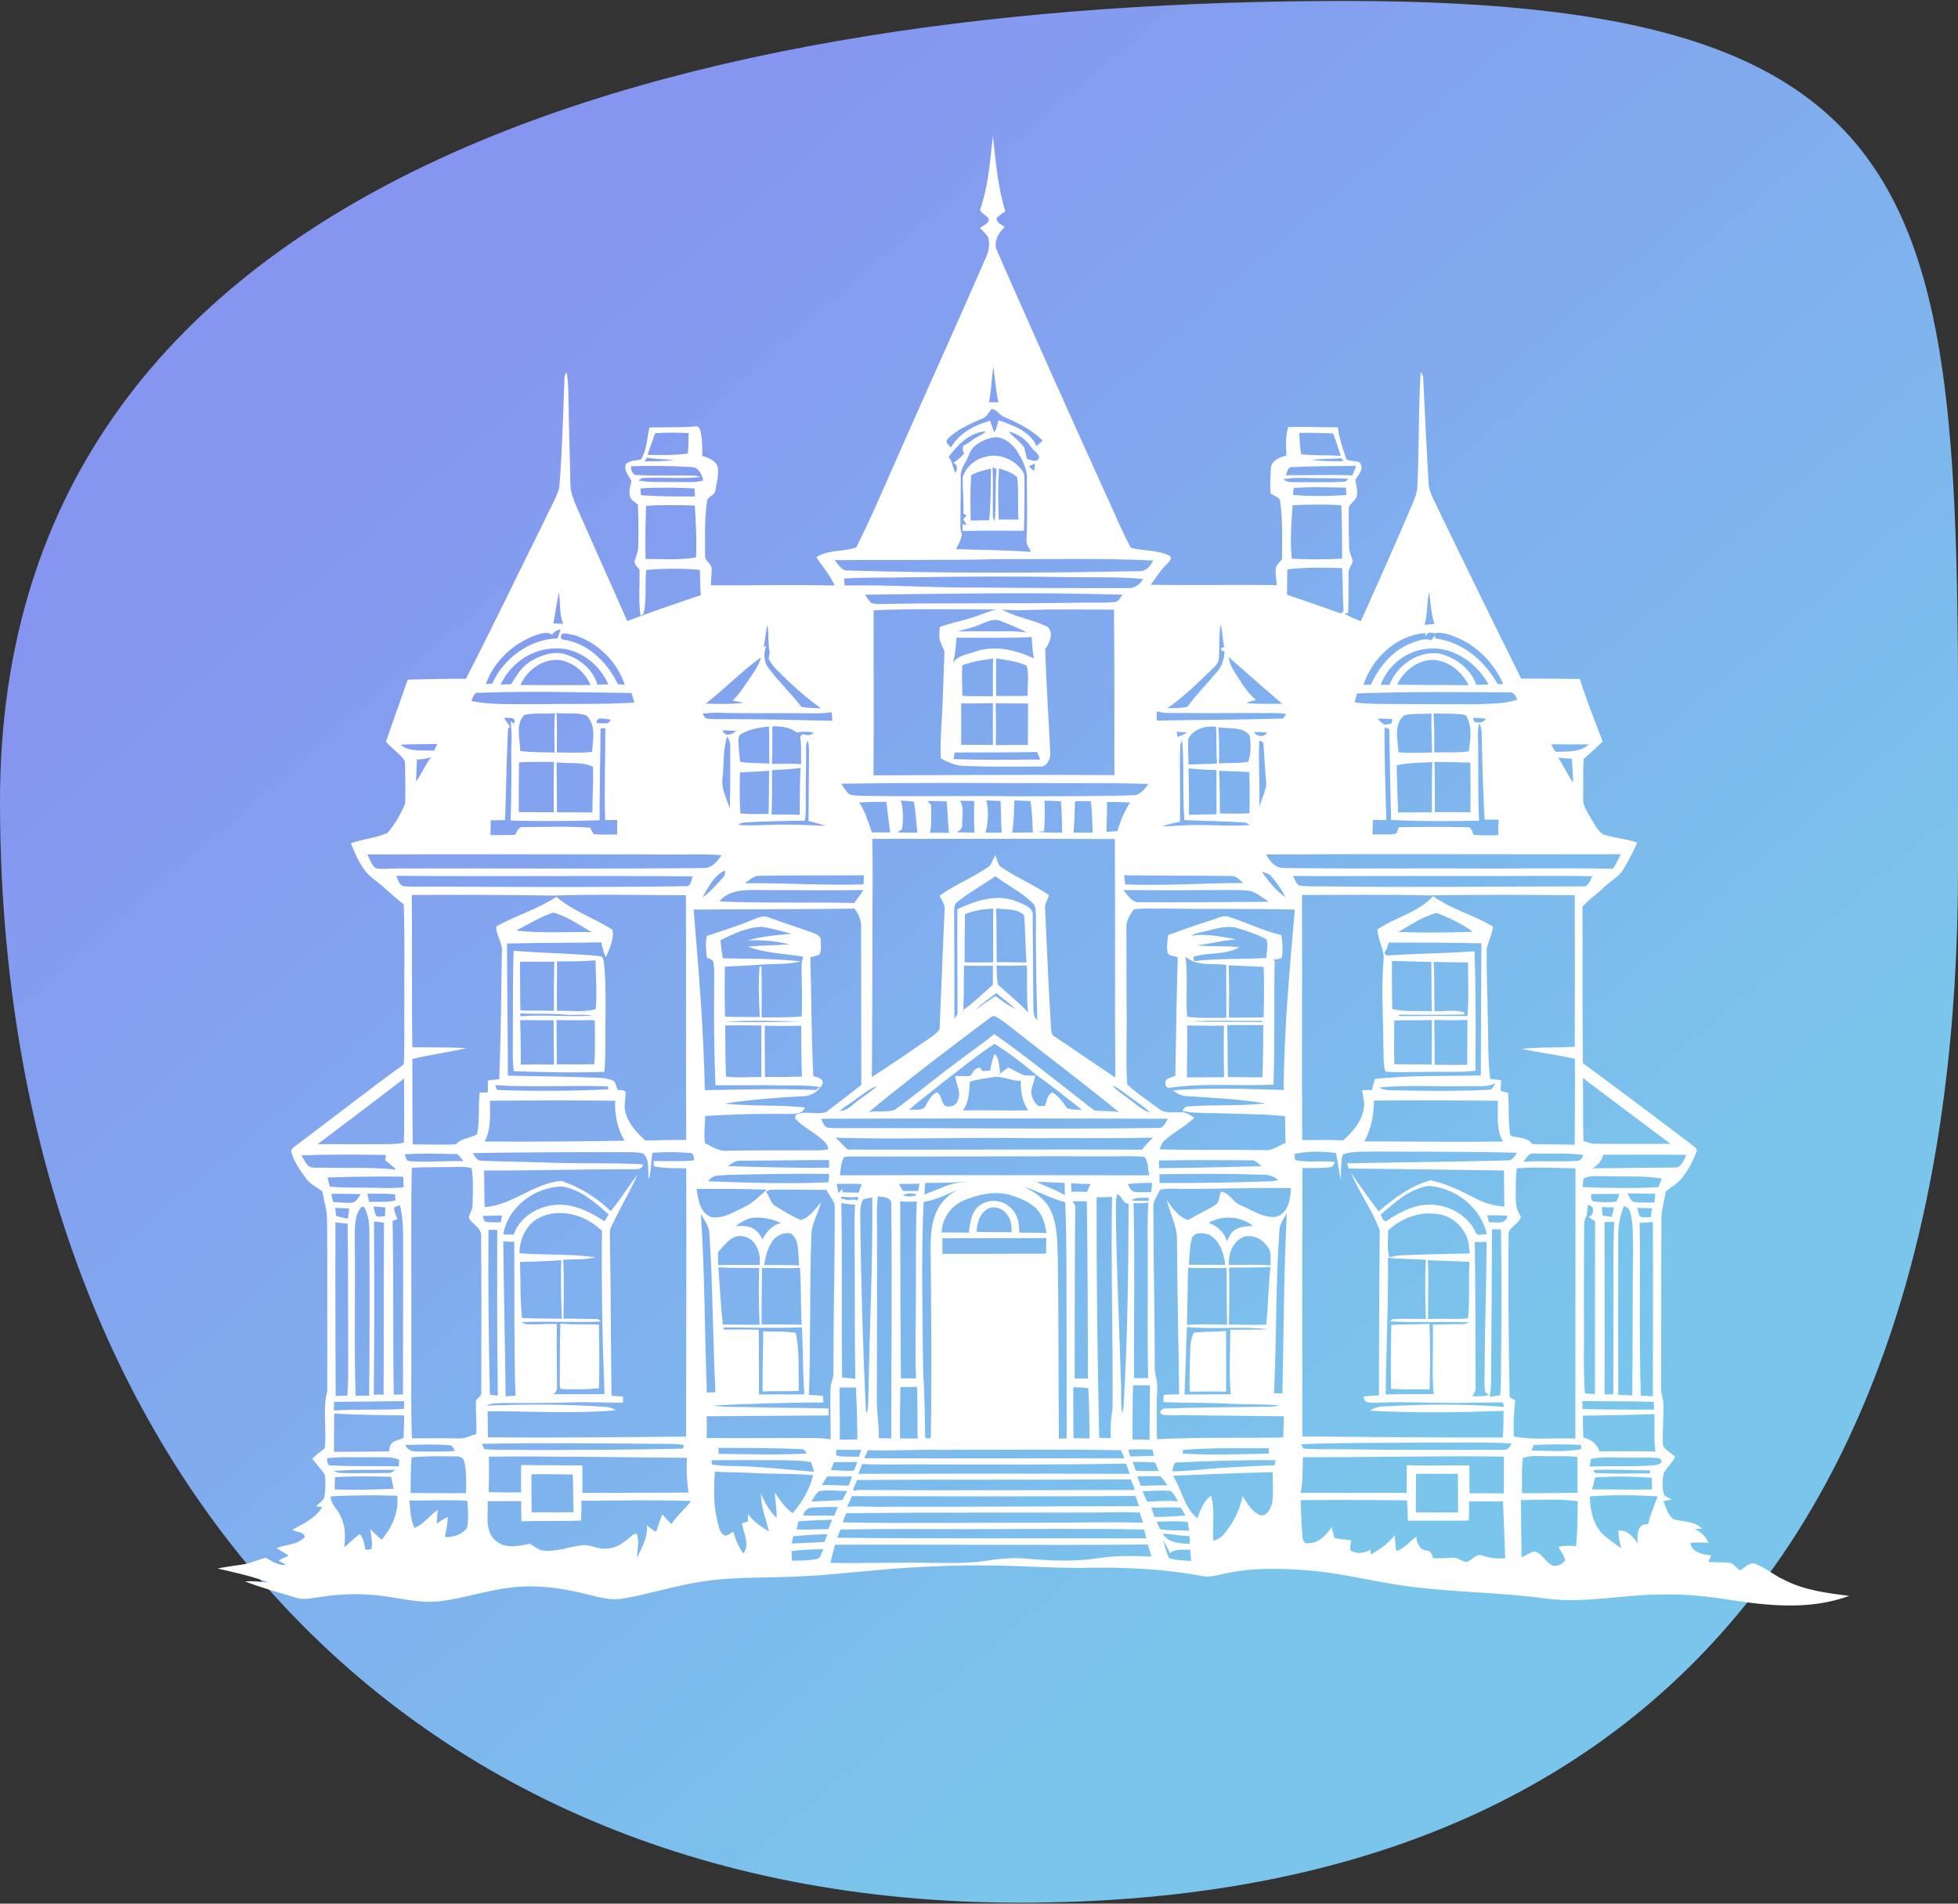 <svg width="72" height="70" viewBox="0 0 72 70" fill="none" xmlns="http://www.w3.org/2000/svg">
<rect x="0" y="0" width="72" height="70" fill="#333333" stroke="none"/>
<path d="M72 31.965C72 55.437 60.972 69.965 37.5 69.965C14.028 69.965 0 52.937 0 29.465C0 5.993 25.994 0.035 49.466 0.035C72.939 0.035 72 8.493 72 31.965Z" fill="url(#paint0_linear_6693_16805)"/>
<g clip-path="url(#clip0_6693_16805)">
<path d="M60.764 53.885C59.999 53.944 59.228 53.892 58.457 53.929C58.471 53.834 58.486 53.738 58.508 53.643C59.008 53.547 59.515 53.613 60.015 53.599C60.359 53.613 60.712 53.569 61.05 53.635C61.212 53.834 60.903 53.878 60.764 53.885ZM58.582 54.054C59.279 54.025 59.977 54.062 60.683 54.069C60.683 54.098 60.676 54.15 60.676 54.179C59.999 54.179 59.331 54.201 58.655 54.164C58.641 54.135 58.604 54.083 58.582 54.054ZM58.655 54.326C59.346 54.282 60.051 54.289 60.742 54.341C60.742 54.487 60.749 54.627 60.749 54.774C60.015 54.774 59.279 54.774 58.545 54.767C58.589 54.62 58.618 54.473 58.655 54.326ZM60.602 56.052C60.205 55.993 60.183 56.493 60.227 56.765C60.066 56.515 59.845 56.258 59.515 56.28C59.507 56.501 59.559 56.721 59.617 56.934C59.383 56.758 59.14 56.603 58.927 56.405C58.582 56.038 58.464 55.516 58.464 55.024C59.294 54.965 60.125 54.972 60.955 55.024C60.83 55.369 60.683 55.7 60.602 56.052ZM58.207 52.056C59.081 52.041 59.963 52.034 60.837 51.997C60.852 52.46 60.808 52.923 60.874 53.378C60.191 53.356 59.5 53.371 58.817 53.371C58.736 53.092 58.501 52.93 58.229 52.864C58.207 52.599 58.207 52.328 58.207 52.056ZM58.185 51.52C59.066 51.534 59.941 51.52 60.815 51.549C60.815 51.644 60.823 51.74 60.823 51.835C59.948 51.835 59.066 51.835 58.192 51.813C58.192 51.718 58.192 51.622 58.185 51.52ZM58.141 53.283C57.546 53.415 56.929 53.334 56.326 53.342C56.341 53.29 56.378 53.187 56.392 53.136C56.973 53.106 57.56 53.099 58.148 53.136C58.141 53.18 58.141 53.246 58.141 53.283ZM57.957 56.853C57.737 56.831 57.524 56.831 57.303 56.875C57.392 57.037 57.509 57.184 57.553 57.36C57.48 57.529 57.252 57.602 57.083 57.566C56.826 57.448 56.716 57.103 56.422 57.052C56.253 57.088 56.106 57.199 55.952 57.272C55.944 56.567 55.929 55.869 55.929 55.163C56.627 55.149 57.325 55.112 58.016 55.2C58.016 55.751 58.009 56.302 57.957 56.853ZM58.009 54.892C57.325 54.899 56.649 54.914 55.966 54.906C55.974 54.473 55.944 54.039 56.003 53.613C56.326 53.496 56.679 53.554 57.017 53.547C57.347 53.554 57.678 53.525 58.002 53.577C58.023 54.01 58.002 54.451 58.009 54.892ZM55.717 51.49C55.628 51.431 55.474 51.409 55.511 51.27C55.474 49.33 55.459 47.391 55.474 45.459C55.423 45.113 55.871 45.032 55.929 44.731C55.665 44.393 55.753 43.952 55.739 43.556C55.739 43.357 55.753 43.159 55.775 42.961C56.495 42.902 57.215 42.953 57.935 42.961C57.928 46.274 57.928 49.587 57.928 52.901C57.178 52.857 56.415 52.967 55.665 52.82C55.65 52.372 55.665 51.931 55.717 51.49ZM55.254 53.312C53.219 53.319 51.184 53.319 49.141 53.29C48.737 53.283 48.326 53.305 47.922 53.261C47.9 53.224 47.863 53.143 47.848 53.106C49.288 53.048 50.728 53.062 52.161 53.048C53.3 53.055 54.438 53.018 55.577 53.077C55.526 53.224 55.415 53.334 55.254 53.312ZM54.511 57.206C54.277 57.096 54.137 57.397 53.924 57.434C53.74 57.419 53.6 57.25 53.41 57.279C53.175 57.294 52.932 57.309 52.697 57.294C52.66 57.162 52.616 57.022 52.455 57.015C52.198 56.985 52.095 56.736 52.08 56.508C51.83 56.677 51.647 56.949 51.345 57.029C51.316 56.838 51.301 56.64 51.287 56.449C51.059 56.758 50.743 56.971 50.412 57.162C50.405 57.118 50.398 57.029 50.39 56.985C50.177 57.11 49.905 57.154 49.685 57.029C49.611 56.912 49.678 56.758 49.685 56.633C49.479 56.618 49.273 56.596 49.075 56.559C49.038 56.427 49.002 56.288 48.965 56.155C48.767 56.449 48.495 56.758 48.105 56.743C47.937 56.794 47.9 56.603 47.892 56.478C47.856 56.038 47.841 55.604 47.826 55.163C49.134 55.149 50.441 55.156 51.742 55.171C51.757 55.421 51.764 55.67 51.771 55.92C52.521 55.913 53.27 55.927 54.012 55.913C54.019 55.678 54.027 55.443 54.019 55.208C54.438 55.208 54.849 55.208 55.268 55.208C55.298 55.906 55.327 56.603 55.349 57.301C55.077 57.323 54.783 57.294 54.511 57.206ZM53.616 55.611C53.101 55.619 52.579 55.619 52.065 55.611C52.058 55.142 52.072 54.664 52.072 54.194C52.587 54.186 53.094 54.201 53.608 54.194C53.608 54.664 53.623 55.142 53.616 55.611ZM55.298 54.914C54.879 54.914 54.46 54.906 54.041 54.914C54.034 54.568 54.034 54.23 54.034 53.885C53.263 53.878 52.499 53.907 51.727 53.878C51.727 54.216 51.727 54.554 51.727 54.892C50.427 54.892 49.134 54.899 47.834 54.892C47.907 54.458 47.9 54.025 47.907 53.584C50.376 53.591 52.837 53.525 55.305 53.562C55.29 54.017 55.305 54.465 55.298 54.914ZM54.262 50.968C54.255 49.205 54.255 47.435 54.233 45.672C54.372 45.672 54.519 45.672 54.666 45.664C54.659 47.134 54.607 48.61 54.593 50.079C54.607 50.447 54.556 50.822 54.615 51.189L54.747 51.292C54.548 51.358 54.343 51.336 54.137 51.343C54.21 51.24 54.284 51.115 54.262 50.968ZM52.528 44.298C51.948 44.312 51.426 44.599 50.956 44.915C50.934 44.9 50.882 44.871 50.86 44.856C50.831 44.79 50.802 44.731 50.765 44.665C51.287 44.224 51.823 43.71 52.536 43.607C53.52 43.673 54.468 44.401 54.673 45.392C54.556 45.356 54.357 45.473 54.277 45.341C53.99 44.68 53.241 44.276 52.528 44.298ZM51.933 46.142C51.654 46.164 51.367 46.142 51.096 46.237C50.985 45.921 51.051 45.583 51.044 45.253C51.529 44.783 52.227 44.526 52.903 44.65C53.322 44.702 53.681 44.996 53.88 45.363C54.012 45.583 54.012 45.848 54.049 46.09C53.343 46.105 52.638 46.12 51.933 46.142ZM53.983 48.478C53.49 48.529 52.998 48.463 52.514 48.507C52.506 47.787 52.536 47.06 52.506 46.34C53.013 46.362 53.527 46.377 54.034 46.399C53.998 47.089 54.049 47.78 53.983 48.478ZM52.719 51.262C52.131 51.262 51.544 51.262 50.956 51.277C50.971 49.602 51.059 47.927 51.037 46.252C51.5 46.303 51.962 46.289 52.432 46.325C52.396 47.045 52.41 47.773 52.432 48.5C52.028 48.5 51.617 48.478 51.213 48.507C51.184 48.529 51.132 48.566 51.103 48.588C52.08 48.64 53.057 48.588 54.034 48.625C53.931 48.676 53.828 48.698 53.711 48.691C53.373 48.684 53.028 48.713 52.69 48.706C52.712 49.55 52.646 50.41 52.719 51.262ZM55.195 50.234C55.188 50.594 55.202 50.946 55.166 51.306C55.041 51.328 54.908 51.343 54.783 51.365C54.849 50.968 54.828 50.564 54.835 50.16C54.849 48.507 54.857 46.854 54.864 45.201C54.975 45.201 55.085 45.201 55.195 45.209C55.217 46.884 55.217 48.559 55.195 50.234ZM54.747 44.944C54.725 44.856 54.71 44.775 54.696 44.687C54.938 44.687 55.18 44.687 55.43 44.702C55.386 45.062 54.982 44.922 54.747 44.944ZM47.606 42.432C48.098 42.321 48.62 42.336 49.127 42.395C49.193 42.725 49.23 43.063 49.31 43.394C49.31 43.078 49.296 42.762 49.377 42.454C49.729 42.314 50.111 42.366 50.479 42.343C52.249 42.351 54.019 42.343 55.79 42.388C55.702 42.49 55.636 42.652 55.489 42.667C53.505 42.725 51.522 42.733 49.538 42.777C49.553 42.843 49.575 42.902 49.589 42.968C51.5 42.99 53.402 43.012 55.305 43.041C55.305 43.482 55.312 43.931 55.32 44.371C54.938 44.334 54.57 44.239 54.233 44.055C53.718 43.783 53.182 43.526 52.609 43.401C51.882 43.6 51.257 44.055 50.699 44.547C50.346 44.077 50.001 43.6 49.67 43.115C49.979 43.849 50.464 44.496 50.736 45.245C50.714 47.266 50.714 49.294 50.706 51.314C50.515 51.314 50.331 51.328 50.148 51.351C50.14 51.63 50.442 51.578 50.633 51.578C51.779 51.527 52.932 51.615 54.078 51.578C54.475 51.571 54.872 51.571 55.268 51.571C55.283 51.622 55.29 51.681 55.305 51.733C53.873 51.622 52.425 51.63 50.985 51.71C50.772 51.71 50.559 51.74 50.383 51.872C52.014 51.968 53.659 51.938 55.29 51.879C55.283 52.203 55.29 52.533 55.261 52.857C52.807 52.864 50.346 52.842 47.892 52.82C47.885 49.528 47.885 46.245 47.892 42.953C48.238 42.946 48.59 42.968 48.936 42.916C49.031 42.909 49.046 42.784 49.09 42.725C48.605 42.667 48.105 42.762 47.628 42.659C47.613 42.6 47.606 42.483 47.606 42.432ZM46.562 48.706C46.107 48.728 45.644 48.706 45.189 48.706C45.203 48.008 45.211 47.31 45.196 46.612C45.703 46.604 46.21 46.619 46.717 46.59C46.643 47.288 46.636 48.001 46.562 48.706ZM45.108 46.627C45.108 47.325 45.108 48.015 45.123 48.713C44.631 48.706 44.138 48.676 43.646 48.72C43.668 48.022 43.668 47.317 43.69 46.619C44.16 46.627 44.638 46.627 45.108 46.627ZM44.439 44.966C44.954 44.672 45.615 44.716 46.078 45.077C45.842 45.091 45.593 45.099 45.387 45.238C45.248 45.334 45.189 45.503 45.123 45.642C45.02 45.319 44.77 45.077 44.439 44.966ZM44.447 45.392C44.851 45.605 45.005 46.083 45.056 46.509C44.608 46.509 44.16 46.509 43.719 46.509C43.742 46.193 43.742 45.87 43.822 45.561C43.896 45.29 44.241 45.334 44.447 45.392ZM45.255 51.27C44.689 51.277 44.123 51.277 43.558 51.277C43.595 50.447 43.609 49.624 43.646 48.794C44.631 48.897 45.63 48.757 46.614 48.875C46.158 48.911 45.696 48.882 45.24 48.897C45.24 49.683 45.189 50.484 45.255 51.27ZM46.724 46.531C46.21 46.487 45.703 46.524 45.189 46.509C45.167 46.105 45.329 45.657 45.718 45.488C46.063 45.37 46.438 45.569 46.621 45.862C46.776 46.054 46.709 46.303 46.724 46.531ZM47.319 44.606C47.209 46.81 47.202 49.022 47.158 51.233C47.055 51.233 46.952 51.233 46.849 51.233C46.944 49.235 46.908 47.229 47.048 45.223C47.062 44.996 47.209 44.805 47.319 44.606ZM46.944 44.739C46.467 44.812 46.056 44.496 45.637 44.327C45.336 44.224 45.218 43.849 44.895 43.82C44.829 43.996 44.843 44.246 44.645 44.334C44.337 44.526 43.998 44.672 43.69 44.863C43.33 44.746 43.11 44.423 42.904 44.129C43.021 44.621 43.293 45.084 43.279 45.605C43.293 47.493 43.337 49.382 43.359 51.27C43.169 51.277 42.977 51.27 42.794 51.299C42.786 51.387 42.779 51.468 42.779 51.556C43.631 51.6 44.483 51.571 45.336 51.622C45.901 51.652 46.474 51.622 47.04 51.681C46.944 51.703 46.842 51.725 46.739 51.725C45.46 51.747 44.182 51.747 42.904 51.791C42.764 51.762 42.551 51.916 42.742 52.019C43.014 52.056 43.293 52.041 43.565 52.041C44.777 52.048 45.997 52.07 47.209 52.078C47.202 52.335 47.202 52.599 47.187 52.857C45.637 52.886 44.087 52.842 42.544 52.923C42.536 52.269 42.522 51.608 42.559 50.954C42.544 50.711 42.449 50.476 42.463 50.226C42.463 48.287 42.412 46.355 42.412 44.415C42.39 44.165 42.559 43.96 42.661 43.747C42.985 43.681 43.323 43.725 43.653 43.717C44.924 43.717 46.203 43.666 47.474 43.688C47.452 44.092 47.378 44.599 46.944 44.739ZM43.492 53.452C43.492 53.422 43.499 53.356 43.499 53.319C44.55 53.224 45.608 53.261 46.658 53.253C46.658 53.305 46.658 53.4 46.658 53.452C45.6 53.474 44.542 53.51 43.492 53.452ZM46.871 53.878C45.938 53.922 45.012 53.951 44.087 54.047C43.764 54.062 43.44 54.113 43.11 54.098C43.146 53.959 43.139 53.746 43.337 53.775C44.528 53.724 45.718 53.679 46.908 53.694C46.901 53.738 46.879 53.834 46.871 53.878ZM46.776 55.288C46.724 55.479 46.592 55.744 46.364 55.722C46.041 55.611 45.872 55.281 45.689 55.016C45.593 55.523 45.35 56.001 45.02 56.398C44.917 56.53 44.77 56.611 44.616 56.655C44.572 56.104 44.689 55.538 44.535 54.995C44.256 55.193 44.146 55.516 44.028 55.825C43.536 55.435 43.462 54.767 43.132 54.267C44.351 54.216 45.578 54.157 46.798 54.135C46.798 54.517 46.834 54.906 46.776 55.288ZM42.985 57.294C42.897 57.081 42.823 56.861 42.772 56.633C42.86 56.794 42.948 56.949 43.021 57.11C43.234 56.941 43.514 56.993 43.771 56.985C43.778 57.118 43.793 57.257 43.8 57.397C43.521 57.382 43.249 57.375 42.985 57.294ZM43.742 56.486C43.742 56.581 43.793 56.684 43.727 56.772C43.382 56.75 42.955 56.736 42.757 56.398C43.08 56.405 43.411 56.478 43.742 56.486ZM42.536 55.957C42.919 55.942 43.301 55.927 43.675 55.964C43.69 56.075 43.712 56.177 43.727 56.288C43.367 56.258 43.007 56.295 42.654 56.229C42.61 56.14 42.573 56.045 42.536 55.957ZM42.338 55.435C42.698 55.45 43.058 55.406 43.418 55.443C43.484 55.531 43.536 55.626 43.587 55.729C43.213 55.758 42.831 55.781 42.456 55.781C42.412 55.663 42.367 55.545 42.338 55.435ZM40.406 57.294C39.502 57.434 38.592 57.389 37.688 57.309C37.173 57.265 36.667 57.331 36.16 57.404C35.572 57.492 34.977 57.47 34.382 57.47C33.103 57.441 31.825 57.492 30.54 57.47C30.591 57.25 30.642 57.022 30.709 56.802C34.544 56.787 38.371 56.831 42.206 56.794C42.25 56.941 42.302 57.088 42.338 57.235C41.699 57.213 41.053 57.191 40.406 57.294ZM29.291 56.236C29.313 56.14 29.342 56.038 29.364 55.942C29.776 55.906 30.187 55.898 30.598 55.883C30.554 56.001 30.503 56.111 30.459 56.229C30.069 56.229 29.68 56.258 29.291 56.236ZM30.319 56.699C29.915 56.728 29.511 56.736 29.114 56.758C29.129 56.691 29.151 56.559 29.166 56.493C29.584 56.449 30.003 56.427 30.429 56.412C30.393 56.501 30.356 56.596 30.319 56.699ZM30.055 57.323C29.746 57.389 29.43 57.382 29.122 57.389C29.114 57.272 29.114 57.154 29.107 57.037C29.496 56.978 29.886 56.978 30.275 56.963C30.202 57.081 30.202 57.279 30.055 57.323ZM28.556 55.817C28.299 55.56 28.108 55.252 27.983 54.914C27.968 55.391 28.174 55.847 28.269 56.309C27.99 56.133 27.696 55.957 27.513 55.67C27.505 55.766 27.505 55.861 27.498 55.957C27.447 55.972 27.336 55.993 27.285 56.008C27.336 56.368 27.586 56.787 27.336 57.125C27.153 56.883 27.043 56.603 26.969 56.317C26.873 56.376 26.778 56.449 26.668 56.471C26.44 56.383 26.433 56.096 26.374 55.898C26.227 55.31 26.249 54.708 26.286 54.113C26.8 54.15 27.322 54.135 27.836 54.172C28.527 54.208 29.217 54.179 29.9 54.245C29.776 54.767 29.496 55.237 29.151 55.641C28.864 55.45 28.688 55.156 28.49 54.892C28.505 55.2 28.571 55.509 28.556 55.817ZM26.168 53.694C27.02 53.687 27.873 53.687 28.725 53.694C29.092 53.701 29.46 53.694 29.827 53.767C29.864 53.885 29.9 54.003 29.93 54.12C28.916 54.039 27.909 53.914 26.896 53.907C26.653 53.907 26.418 53.885 26.183 53.856C26.176 53.826 26.176 53.738 26.168 53.694ZM29.665 53.452C28.585 53.503 27.505 53.474 26.425 53.459C26.425 53.4 26.418 53.29 26.418 53.239C27.439 53.246 28.46 53.239 29.474 53.29C29.584 53.275 29.614 53.385 29.665 53.452ZM25.985 52.078C27.476 52.07 28.975 52.056 30.466 52.048C30.466 51.982 30.466 51.857 30.466 51.791C29.57 51.762 28.666 51.777 27.77 51.747C27.248 51.725 26.727 51.755 26.212 51.689C27.564 51.608 28.923 51.578 30.282 51.571C30.275 51.512 30.26 51.387 30.253 51.328C30.084 51.314 29.915 51.299 29.746 51.292C29.812 49.352 29.768 47.405 29.834 45.466C29.827 45.018 30.084 44.628 30.194 44.21C29.974 44.452 29.783 44.76 29.452 44.863C29.122 44.724 28.813 44.533 28.512 44.342C28.314 44.231 28.306 43.974 28.159 43.82C28.24 43.783 28.321 43.732 28.409 43.747C29.07 43.739 29.731 43.754 30.393 43.754C30.488 43.982 30.723 44.165 30.694 44.43C30.701 46.436 30.642 48.449 30.65 50.454C30.664 50.66 30.547 50.843 30.54 51.049C30.525 51.674 30.547 52.298 30.547 52.923C30.033 52.849 29.518 52.886 29.004 52.879C27.998 52.886 26.991 52.879 25.985 52.879C25.992 52.607 25.999 52.342 25.985 52.078ZM26.087 45.378C26.212 47.317 26.212 49.257 26.308 51.196C26.205 51.196 26.102 51.204 25.992 51.204C25.911 49.014 25.919 46.825 25.772 44.643C25.911 44.878 26.08 45.106 26.087 45.378ZM28.042 45.576C27.961 45.422 27.858 45.267 27.696 45.179C27.505 45.047 27.27 45.091 27.05 45.077C27.233 44.974 27.41 44.834 27.623 44.79C27.998 44.739 28.38 44.812 28.718 44.974C28.402 45.04 28.174 45.29 28.042 45.576ZM28.101 46.516C28.145 46.23 28.211 45.936 28.372 45.686C28.512 45.444 28.813 45.29 29.092 45.363C29.438 45.642 29.32 46.149 29.393 46.531C28.96 46.516 28.534 46.516 28.101 46.516ZM28.005 48.698C28.005 48.008 28.012 47.317 28.02 46.627C28.483 46.612 28.945 46.656 29.416 46.619C29.467 47.317 29.438 48.015 29.482 48.713C28.982 48.698 28.49 48.706 28.005 48.698ZM26.411 46.524C26.403 46.362 26.403 46.208 26.403 46.046C26.653 45.775 26.918 45.363 27.344 45.466C27.814 45.554 27.99 46.098 27.931 46.516C27.424 46.524 26.918 46.494 26.411 46.524ZM27.917 46.627C27.895 47.325 27.902 48.022 27.931 48.713C27.483 48.713 27.028 48.706 26.58 48.706C26.506 48.008 26.462 47.303 26.418 46.597C26.918 46.641 27.417 46.612 27.917 46.627ZM27.902 48.897C27.469 48.882 27.035 48.889 26.602 48.889C26.602 48.867 26.609 48.831 26.609 48.809C27.572 48.816 28.527 48.845 29.489 48.809C29.533 49.631 29.518 50.454 29.577 51.27C29.019 51.284 28.468 51.27 27.909 51.277C27.909 50.484 27.909 49.69 27.902 48.897ZM28.196 43.747C27.931 43.974 27.682 44.246 27.358 44.386C26.984 44.569 26.594 44.827 26.154 44.753C25.735 44.599 25.669 44.099 25.617 43.717C26.477 43.717 27.344 43.71 28.196 43.747ZM18.954 51.321C18.836 51.328 18.711 51.336 18.594 51.343C18.572 49.448 18.528 47.552 18.506 45.65C18.638 45.657 18.777 45.657 18.91 45.664C18.924 47.552 18.895 49.44 18.954 51.321ZM22.23 44.908C21.775 44.614 21.283 44.349 20.732 44.305C19.975 44.246 19.145 44.65 18.888 45.4C18.756 45.4 18.631 45.392 18.506 45.392C18.675 44.378 19.666 43.651 20.658 43.629C21.341 43.732 21.885 44.21 22.385 44.665C22.326 44.739 22.282 44.827 22.23 44.908ZM20.658 48.493C20.173 48.478 19.681 48.493 19.196 48.463C19.123 47.78 19.145 47.089 19.123 46.406C19.63 46.391 20.137 46.377 20.636 46.34C20.622 47.053 20.629 47.773 20.658 48.493ZM20.482 50.976C20.482 50.212 20.467 49.448 20.475 48.684C20.093 48.676 19.703 48.713 19.321 48.691C19.284 48.669 19.211 48.64 19.174 48.617C20.144 48.574 21.121 48.64 22.098 48.596C22.017 48.471 21.87 48.507 21.746 48.5C21.4 48.493 21.062 48.493 20.717 48.485C20.732 47.765 20.746 47.045 20.71 46.325C21.106 46.296 21.511 46.333 21.892 46.23C20.967 46.098 20.034 46.157 19.101 46.083C19.108 45.547 19.365 44.981 19.88 44.753C20.636 44.408 21.562 44.694 22.135 45.26C22.113 47.258 22.15 49.264 22.23 51.262C21.606 51.27 20.974 51.255 20.35 51.27C20.445 51.196 20.497 51.093 20.482 50.976ZM24.03 42.696C24.03 42.74 24.045 42.836 24.045 42.887C24.434 42.968 24.838 42.953 25.235 42.961C25.243 46.252 25.235 49.536 25.228 52.827C22.803 52.842 20.372 52.879 17.94 52.849C17.94 52.533 17.94 52.218 17.933 51.894C19.505 51.887 21.077 51.997 22.649 51.857C22.539 51.784 22.407 51.74 22.267 51.733C20.813 51.63 19.343 51.63 17.889 51.688C18.058 51.586 18.256 51.608 18.44 51.593C19.27 51.586 20.107 51.6 20.938 51.571C21.591 51.541 22.253 51.586 22.906 51.578C22.906 51.52 22.914 51.409 22.914 51.358C22.774 51.343 22.627 51.336 22.488 51.321C22.458 49.396 22.466 47.471 22.429 45.547C22.429 45.4 22.407 45.238 22.48 45.106C22.782 44.459 23.149 43.849 23.443 43.196C23.097 43.629 22.818 44.107 22.458 44.533C21.944 44.033 21.32 43.651 20.644 43.423C19.63 43.504 18.844 44.32 17.823 44.386C17.8 43.938 17.815 43.49 17.8 43.041C19.586 43.049 21.364 42.99 23.149 42.997C23.325 42.975 23.604 43.063 23.641 42.814C22.451 42.748 21.253 42.799 20.063 42.748C19.277 42.718 18.491 42.718 17.712 42.681C17.543 42.689 17.462 42.52 17.382 42.402C19.233 42.366 21.084 42.366 22.943 42.366C23.178 42.373 23.421 42.351 23.648 42.417C23.92 42.652 23.795 43.056 23.861 43.365C23.957 43.049 23.927 42.711 23.994 42.388C24.449 42.358 24.905 42.358 25.36 42.395C25.514 42.38 25.507 42.564 25.529 42.667C25.029 42.718 24.53 42.689 24.03 42.696ZM24.692 56.038C24.574 55.927 24.464 55.81 24.354 55.685C24.265 55.891 24.214 56.111 24.126 56.324C24.001 56.273 23.898 56.17 23.788 56.089C23.832 56.515 23.604 56.904 23.421 57.279C23.435 56.985 23.509 56.691 23.421 56.405C23.303 56.376 23.23 56.486 23.142 56.545C22.914 56.743 22.649 56.927 22.333 56.941C22.01 57 21.709 56.772 21.386 56.824C20.915 56.875 20.467 57.074 19.99 57.015C19.791 57.007 19.644 56.846 19.476 56.765C19.071 56.853 18.609 56.956 18.256 56.677C17.8 56.331 17.962 55.693 17.933 55.2C18.344 55.2 18.756 55.2 19.167 55.2C19.167 55.443 19.167 55.693 19.174 55.942C19.902 55.913 20.636 55.942 21.364 55.913C21.378 55.67 21.386 55.428 21.378 55.185C22.723 55.178 24.067 55.149 25.412 55.193C25.198 55.487 24.897 55.722 24.692 56.038ZM21.092 55.604C20.578 55.619 20.063 55.604 19.549 55.611C19.542 55.142 19.542 54.671 19.542 54.208C20.049 54.208 20.555 54.208 21.062 54.223C21.084 54.678 21.07 55.142 21.092 55.604ZM25.316 54.884C24.016 54.892 22.715 54.899 21.415 54.892C21.415 54.554 21.422 54.223 21.415 53.885C20.666 53.878 19.916 53.885 19.167 53.87C19.152 54.208 19.152 54.546 19.167 54.877C18.77 54.884 18.373 54.877 17.969 54.87C17.984 54.436 17.984 53.995 17.977 53.562C20.401 53.54 22.833 53.591 25.257 53.606C25.235 54.039 25.257 54.465 25.316 54.884ZM17.823 44.915C17.8 44.863 17.764 44.76 17.749 44.709C17.984 44.702 18.227 44.702 18.462 44.694C18.454 44.753 18.432 44.878 18.418 44.944C18.219 44.944 18.021 44.959 17.823 44.915ZM18.307 51.321C18.212 51.306 18.109 51.292 18.014 51.284C17.969 49.264 17.947 47.244 17.962 45.223C18.072 45.223 18.175 45.223 18.285 45.223C18.278 47.258 18.278 49.286 18.307 51.321ZM17.72 53.092C19.894 53.048 22.069 53.077 24.243 53.092C24.53 53.092 24.824 53.084 25.11 53.128L25.147 53.18C25.14 53.202 25.11 53.246 25.103 53.268C23.2 53.312 21.297 53.319 19.395 53.319C18.866 53.297 18.329 53.342 17.8 53.283C17.786 53.231 17.742 53.136 17.72 53.092ZM17.499 51.549C17.492 51.946 17.536 52.342 17.514 52.739C17.308 52.776 17.117 52.901 16.897 52.893C16.316 52.879 15.729 52.893 15.148 52.886C15.104 51.762 15.134 50.63 15.126 49.499C15.134 47.317 15.104 45.135 15.141 42.946C15.582 42.909 16.023 42.924 16.463 42.916C16.757 42.916 17.058 42.88 17.345 42.953C17.411 43.416 17.389 43.886 17.374 44.356C17.374 44.511 17.249 44.628 17.242 44.783C17.352 45.032 17.72 45.135 17.69 45.451C17.712 47.361 17.698 49.279 17.698 51.189C17.734 51.358 17.507 51.395 17.499 51.549ZM17.176 56.17C17 56.434 16.654 56.537 16.353 56.515C16.412 56.273 16.463 56.023 16.463 55.781C16.324 55.847 16.192 55.935 16.059 56.023C16.067 55.854 16.081 55.685 16.096 55.523C15.795 55.722 15.589 56.052 15.236 56.185C15.097 55.869 15.082 55.516 15.06 55.178C15.765 55.185 16.478 55.142 17.183 55.185C17.205 55.501 17.242 55.839 17.176 56.17ZM16.757 53.554C16.889 53.54 17.044 53.599 17.073 53.746C17.161 54.128 17.139 54.517 17.139 54.906C16.456 54.906 15.773 54.906 15.097 54.899C15.104 54.465 15.104 54.025 15.134 53.591C15.67 53.532 16.214 53.554 16.757 53.554ZM14.899 53.136C15.442 53.121 15.986 53.099 16.522 53.143C16.647 53.136 16.669 53.275 16.735 53.356C16.243 53.385 15.758 53.378 15.266 53.371C15.112 53.364 14.965 53.283 14.899 53.136ZM16.831 42.439C16.904 42.527 16.978 42.608 17.044 42.696C16.383 42.681 15.721 42.748 15.06 42.696C14.921 42.696 14.921 42.542 14.884 42.446C15.538 42.402 16.184 42.424 16.831 42.439ZM18.983 34.218C19.431 33.983 19.872 33.711 20.35 33.557C20.864 33.697 21.305 34.02 21.768 34.277C20.842 34.255 19.909 34.328 18.983 34.218ZM18.212 39.904C19.593 39.992 20.974 39.897 22.355 39.948C22.355 39.978 22.37 40.029 22.37 40.059C21.033 40.117 19.689 40.132 18.351 40.081C18.241 40.11 18.249 39.963 18.212 39.904ZM18.014 40.477C19.549 40.463 21.084 40.455 22.62 40.477C22.598 40.992 22.708 41.506 22.965 41.947C21.253 41.969 19.534 41.991 17.823 41.976C18.065 41.513 18.021 40.984 18.014 40.477ZM22.708 40.073C22.671 39.971 22.649 39.868 22.598 39.772C22.37 39.625 22.084 39.64 21.826 39.625C20.776 39.581 19.725 39.581 18.675 39.552C18.675 37.935 18.645 36.319 18.645 34.696C19.799 34.666 20.959 34.674 22.113 34.652C22.15 34.835 22.186 35.026 22.282 35.195C22.414 34.879 22.583 34.534 22.524 34.189C21.848 33.755 21.07 33.505 20.46 32.977C19.769 33.432 18.969 33.667 18.249 34.064C18.234 34.402 18.498 34.681 18.454 35.026C18.432 36.576 18.418 38.134 18.359 39.684C18.219 39.699 18.08 39.713 17.94 39.728C17.94 39.875 17.94 40.022 17.94 40.169C17.837 40.169 17.734 40.176 17.639 40.176C17.58 40.683 17.646 41.205 17.543 41.712C17.294 41.851 16.97 41.851 16.765 42.079C16.236 42.101 15.707 42.087 15.178 42.079C15.163 41.036 15.163 39.992 15.163 38.942C15.817 38.773 16.493 38.707 17.147 38.538C16.485 38.509 15.824 38.516 15.163 38.509C15.134 36.642 15.163 34.777 15.141 32.91C16.875 32.903 18.616 32.903 20.35 32.932C21.973 32.874 23.597 32.918 25.221 32.918C25.243 35.915 25.213 38.92 25.235 41.917C24.736 41.917 24.229 41.925 23.729 41.939C23.421 41.653 23.119 41.33 23.002 40.918C22.928 40.676 23.002 40.426 23.009 40.176C22.973 40.051 22.803 40.103 22.708 40.073ZM14.84 32.587C14.671 32.536 14.634 32.345 14.575 32.205C18.212 32.235 21.848 32.19 25.478 32.227C25.412 32.359 25.412 32.616 25.206 32.587C22.194 32.631 19.182 32.616 16.169 32.602C15.729 32.594 15.28 32.624 14.84 32.587ZM13.819 31.926C13.65 31.808 13.605 31.595 13.51 31.419C17.308 31.404 21.106 31.419 24.897 31.419C25.441 31.419 25.992 31.404 26.536 31.448C26.374 31.669 26.176 31.933 25.867 31.919C22.113 31.956 18.366 31.926 14.612 31.933C14.355 31.933 14.083 31.977 13.819 31.926ZM15.854 27.841C15.64 28.12 15.501 28.451 15.303 28.738C15.303 28.466 15.325 28.201 15.332 27.929C15.508 27.922 15.685 27.9 15.854 27.841ZM14.729 27.386C15.178 27.356 15.633 27.371 16.081 27.356C16.037 27.437 16 27.525 15.956 27.606C15.545 27.569 15.068 27.672 14.729 27.386ZM21.937 26.585C21.922 26.328 22.245 26.445 22.407 26.453C22.51 26.438 22.392 26.585 22.348 26.585C22.216 26.614 22.069 26.592 21.937 26.585ZM21.804 28.194C21.826 28.752 21.782 29.318 21.782 29.876C21.349 29.869 20.915 29.869 20.482 29.869C20.475 29.259 20.475 28.642 20.467 28.032C20.908 28.084 21.393 28.003 21.804 28.194ZM20.467 26.218C20.835 26.269 21.224 26.181 21.569 26.313C21.929 26.666 21.804 27.209 21.768 27.65C21.334 27.694 20.908 27.665 20.475 27.672C20.475 27.187 20.489 26.703 20.467 26.218ZM20.364 29.869C19.938 29.861 19.512 29.869 19.079 29.861C19.071 29.252 19.079 28.642 19.086 28.032C19.512 28.01 19.938 28.017 20.372 28.017C20.357 28.635 20.357 29.252 20.364 29.869ZM20.394 27.672C19.968 27.657 19.549 27.672 19.13 27.613C19.123 27.18 18.947 26.644 19.277 26.291C19.644 26.203 20.034 26.262 20.409 26.225C20.372 26.71 20.387 27.195 20.394 27.672ZM18.535 26.394C18.689 26.409 19.013 26.343 18.902 26.607L18.777 26.526C18.814 26.857 18.822 27.195 18.8 27.525C18.807 28.407 18.807 29.288 18.777 30.17C19.865 30.207 20.959 30.192 22.047 30.163C22.047 29.031 22.076 27.907 22.084 26.783C22.128 26.783 22.216 26.783 22.26 26.783C22.26 27.907 22.216 29.031 22.253 30.155C22.399 30.155 22.546 30.155 22.701 30.155C22.693 30.332 22.693 30.508 22.693 30.684C22.407 30.684 22.12 30.706 21.834 30.67C21.782 30.596 21.738 30.515 21.701 30.435C20.886 30.376 20.063 30.413 19.24 30.413C19.064 30.39 19.02 30.581 18.939 30.699C18.638 30.714 18.337 30.706 18.036 30.706C18.043 30.523 18.043 30.346 18.043 30.163C18.219 30.163 18.395 30.163 18.572 30.155C18.616 29.031 18.623 27.907 18.682 26.791L18.756 26.717C18.682 26.614 18.601 26.512 18.535 26.394ZM17.631 25.476C19.497 25.402 21.364 25.461 23.222 25.483C23.259 25.6 23.296 25.718 23.325 25.836C22.091 25.909 20.849 25.872 19.608 25.894C18.851 25.88 18.08 25.931 17.338 25.777C17.396 25.63 17.433 25.431 17.631 25.476ZM19.696 23.36C19.887 23.308 20.115 23.198 20.298 23.345C20.372 23.235 20.475 23.161 20.614 23.147C20.578 23.257 20.541 23.36 20.504 23.47C19.468 23.514 18.52 24.197 18.102 25.138C18.043 25.138 17.925 25.145 17.867 25.152C18.16 24.322 18.873 23.654 19.696 23.36ZM20.548 21.773C20.614 22.162 20.555 22.574 20.71 22.941C20.592 22.934 20.467 22.926 20.35 22.926C20.416 22.544 20.482 22.155 20.548 21.773ZM21.716 25.189C20.857 25.204 19.997 25.189 19.137 25.189C19.373 24.653 19.909 24.256 20.497 24.263C21.04 24.308 21.503 24.697 21.716 25.189ZM20.871 24.087C20.423 23.911 19.931 24.072 19.542 24.3C19.204 24.491 18.991 24.836 18.792 25.16C18.667 25.167 18.535 25.167 18.41 25.174C18.756 24.418 19.52 23.874 20.357 23.845C21.231 23.786 22.032 24.388 22.37 25.167C22.238 25.167 22.106 25.167 21.966 25.174C21.826 24.66 21.371 24.263 20.871 24.087ZM21.092 23.345C21.959 23.61 22.693 24.315 22.973 25.182C22.914 25.174 22.789 25.167 22.723 25.16C22.355 24.41 21.724 23.734 20.879 23.551C20.783 23.514 20.629 23.558 20.622 23.426C20.636 23.183 20.945 23.345 21.092 23.345ZM24.905 17.725C24.427 17.718 23.95 17.747 23.479 17.673C23.516 17.651 23.575 17.6 23.612 17.578C24.324 17.541 25.052 17.614 25.764 17.541C25.713 17.527 25.617 17.505 25.573 17.49C24.861 17.475 24.148 17.505 23.435 17.468C23.244 17.482 23.222 17.284 23.193 17.145C23.935 17.122 24.684 17.13 25.426 17.174C25.691 17.167 25.808 17.453 25.86 17.666C25.551 17.761 25.228 17.718 24.905 17.725ZM25.595 20.494C24.985 20.605 24.361 20.553 23.737 20.553C23.729 19.899 23.729 19.246 23.759 18.599C24.354 18.562 24.956 18.57 25.551 18.592C25.588 19.224 25.625 19.863 25.595 20.494ZM23.575 18.21C23.568 18.143 23.553 18.019 23.546 17.96C24.207 17.916 24.875 17.931 25.537 17.96C25.544 18.055 25.551 18.151 25.558 18.254C24.897 18.261 24.236 18.254 23.575 18.21ZM23.795 16.829C24.119 16.887 24.449 16.887 24.78 16.909C24.42 16.968 24.06 16.961 23.7 16.961C23.715 16.931 23.766 16.866 23.795 16.829ZM24.089 15.932C24.501 15.896 24.912 15.91 25.323 15.925C25.323 16.174 25.316 16.424 25.294 16.674C24.802 16.748 24.302 16.733 23.81 16.726C23.898 16.469 23.994 16.197 24.089 15.932ZM26.741 26.218C27.792 26.232 28.85 26.218 29.9 26.232C30.128 26.232 30.356 26.232 30.584 26.188C30.591 26.291 30.598 26.401 30.606 26.504C29.371 26.475 28.137 26.445 26.896 26.445C26.602 26.438 26.3 26.46 25.999 26.423C25.896 26.416 25.882 26.306 25.838 26.24C26.139 26.203 26.44 26.203 26.741 26.218ZM27.983 24.175C27.902 24.484 27.704 24.741 27.527 25.005C27.344 25.262 27.175 25.542 26.94 25.762C27.072 25.784 27.204 25.806 27.336 25.843C26.873 25.902 26.411 25.887 25.948 25.872C26.653 25.336 27.263 24.682 27.983 24.175ZM28.218 22.978C28.277 23.316 28.233 23.668 28.306 24.006C28.291 24.065 28.269 24.175 28.262 24.234C28.35 24.374 28.438 24.506 28.556 24.623C29.063 25.138 29.607 25.63 30.194 26.049C29.952 26.034 29.702 26.041 29.467 25.99C29.085 25.49 28.629 25.064 28.255 24.557C28.078 24.322 28.078 24.014 28.174 23.749L28.078 23.786C28.145 23.521 28.152 23.242 28.218 22.978ZM31.766 32.183C31.766 32.293 31.759 32.411 31.752 32.521C30.297 32.565 28.843 32.462 27.388 32.477C27.557 32.374 27.704 32.198 27.917 32.205C29.202 32.183 30.481 32.198 31.766 32.183ZM30.694 20.597C32.685 20.576 34.668 20.612 36.659 20.561C38.577 20.568 40.494 20.517 42.404 20.612C42.309 20.818 42.125 21.023 41.875 21.001C38.327 21.075 34.771 21.082 31.223 20.979C30.958 21.016 30.833 20.766 30.694 20.597ZM37.761 16.872C37.724 16.733 37.702 16.593 37.666 16.461C37.511 16.233 37.269 16.072 37.086 15.866C37.423 15.947 37.724 16.145 37.916 16.439C37.996 16.579 38.18 16.645 38.209 16.807C38.187 17.042 37.901 16.917 37.761 16.872ZM37.835 17.152C37.908 17.115 37.982 17.078 38.055 17.042C38.055 17.137 38.048 17.232 38.033 17.321C37.96 17.269 37.894 17.211 37.835 17.152ZM35.374 19.672C35.337 19.554 35.308 19.429 35.315 19.305C35.315 18.68 35.337 18.055 35.33 17.431C35.359 17.167 35.542 16.961 35.631 16.726C35.748 16.373 36.108 16.197 36.439 16.101C36.806 15.998 37.166 16.256 37.372 16.542C37.57 16.872 37.783 17.226 37.761 17.622C37.761 18.357 37.783 19.099 37.747 19.833C37.724 20.01 37.842 20.149 37.916 20.296C36.997 20.223 36.072 20.223 35.153 20.193C35.256 20.024 35.33 19.855 35.374 19.672ZM35.455 16.682C35.366 16.777 35.263 16.872 35.16 16.953C35.131 16.968 35.08 17.005 35.058 17.02C35.242 17.108 35.205 17.255 35.131 17.394C35.028 17.203 35.036 16.976 34.881 16.807C35.212 16.351 35.667 15.896 36.255 15.859C36.152 15.969 36.005 16.028 35.88 16.101C35.741 16.174 35.631 16.3 35.477 16.358L35.432 16.38C35.388 16.483 35.396 16.579 35.455 16.682ZM34.83 16.16C35.183 15.793 35.66 15.594 36.123 15.389C36.292 15.337 36.351 15.168 36.454 15.043C36.652 15.036 36.733 15.249 36.894 15.315C37.409 15.543 37.945 15.793 38.342 16.204C38.268 16.27 38.187 16.337 38.114 16.402C37.871 15.851 37.24 15.631 36.718 15.455C36.674 15.609 36.645 15.771 36.564 15.903C36.505 15.763 36.454 15.617 36.409 15.469C35.844 15.631 35.263 15.925 34.97 16.454C34.903 16.373 34.749 16.278 34.83 16.16ZM36.527 13.486C36.586 13.919 36.623 14.36 36.711 14.793C36.593 14.793 36.476 14.793 36.365 14.786C36.454 14.36 36.461 13.919 36.527 13.486ZM45.255 32.212C45.453 32.19 45.578 32.352 45.711 32.469C44.263 32.469 42.823 32.58 41.376 32.521C41.361 32.411 41.346 32.3 41.339 32.183C42.639 32.212 43.947 32.19 45.255 32.212ZM42.985 26.218C44.057 26.225 45.137 26.225 46.21 26.218C46.57 26.232 46.937 26.195 47.297 26.254C47.268 26.298 47.209 26.387 47.18 26.423C45.63 26.467 44.087 26.467 42.536 26.497C42.536 26.387 42.536 26.276 42.536 26.159C42.676 26.195 42.831 26.218 42.985 26.218ZM44.403 24.77C44.55 24.623 44.726 24.491 44.814 24.293C44.858 23.852 44.807 23.396 44.888 22.956C44.954 23.227 44.954 23.514 45.02 23.786L44.895 23.837C44.895 23.859 44.902 23.896 44.91 23.911C44.939 23.925 44.998 23.948 45.034 23.962C45.005 24.219 44.947 24.484 44.77 24.682C44.403 25.123 43.998 25.534 43.653 25.997C43.411 26.041 43.169 26.041 42.926 26.041C43.455 25.674 43.932 25.226 44.403 24.77ZM47.15 25.88C46.709 25.872 46.261 25.902 45.828 25.85C45.938 25.799 46.063 25.769 46.181 25.74C45.975 25.549 45.791 25.336 45.644 25.094C45.468 24.8 45.218 24.52 45.181 24.16C45.835 24.741 46.489 25.314 47.15 25.88ZM48.054 17.578C48.561 17.592 49.075 17.571 49.582 17.607C49.56 17.637 49.501 17.681 49.479 17.71C48.906 17.747 48.333 17.725 47.753 17.732C47.562 17.718 47.341 17.769 47.194 17.622C47.474 17.571 47.768 17.563 48.054 17.578ZM47.532 17.174C48.311 17.137 49.09 17.145 49.869 17.13C49.825 17.247 49.78 17.365 49.729 17.482C48.913 17.446 48.091 17.482 47.275 17.475C47.341 17.365 47.349 17.145 47.532 17.174ZM49.017 15.94C49.127 16.204 49.215 16.483 49.303 16.762C48.818 16.726 48.333 16.762 47.848 16.703C47.797 16.447 47.789 16.182 47.775 15.918C48.194 15.91 48.605 15.918 49.017 15.94ZM49.413 16.953C49.017 16.976 48.62 16.946 48.23 16.917C48.583 16.858 48.95 16.88 49.31 16.851C49.34 16.872 49.391 16.931 49.413 16.953ZM47.547 18.202C47.554 18.114 47.562 18.033 47.569 17.945C48.208 17.894 48.855 17.923 49.494 17.931C49.501 18.019 49.501 18.114 49.509 18.202C48.862 18.247 48.201 18.254 47.547 18.202ZM47.532 18.577C48.128 18.555 48.73 18.54 49.325 18.577C49.347 19.231 49.354 19.885 49.354 20.539C48.737 20.582 48.12 20.568 47.503 20.546C47.43 19.892 47.488 19.231 47.532 18.577ZM49.354 20.891C49.383 21.42 49.369 21.949 49.406 22.478C49.369 22.508 49.34 22.53 49.303 22.559C48.649 22.317 47.981 22.096 47.327 21.868C47.334 21.56 47.327 21.244 47.341 20.936C48.01 20.855 48.686 20.869 49.354 20.891ZM59.596 31.412C59.507 31.595 59.427 31.779 59.309 31.948C57.56 31.904 55.812 31.948 54.071 31.933C51.794 31.926 49.516 31.948 47.238 31.919C46.915 31.941 46.695 31.676 46.555 31.419C50.904 31.397 55.254 31.419 59.596 31.412ZM54.167 26.394C54.321 26.401 54.475 26.409 54.629 26.423C54.563 26.607 54.372 26.563 54.225 26.555C54.196 26.504 54.181 26.453 54.167 26.394ZM54.012 27.628C53.586 27.687 53.167 27.657 52.741 27.665C52.741 27.187 52.749 26.71 52.712 26.232C53.108 26.262 53.513 26.21 53.902 26.298C54.151 26.688 54.071 27.187 54.012 27.628ZM52.749 28.017C53.189 28.025 53.623 28.025 54.063 28.04C54.078 28.649 54.078 29.259 54.071 29.869C53.63 29.869 53.197 29.861 52.763 29.861C52.763 29.252 52.763 28.635 52.749 28.017ZM52.668 28.025C52.646 28.642 52.66 29.252 52.653 29.869C52.242 29.876 51.823 29.869 51.411 29.876C51.397 29.296 51.367 28.723 51.36 28.142C51.786 28.047 52.227 28.047 52.668 28.025ZM52.66 27.672C52.249 27.68 51.838 27.694 51.426 27.665C51.404 27.217 51.228 26.622 51.647 26.298C51.97 26.225 52.308 26.262 52.638 26.24C52.631 26.717 52.646 27.195 52.66 27.672ZM50.655 26.431C50.838 26.423 51.015 26.431 51.198 26.438C51.191 26.482 51.176 26.563 51.169 26.607C51.081 26.622 50.992 26.636 50.912 26.651C50.816 26.585 50.728 26.512 50.655 26.431ZM55.099 30.706C54.791 30.721 54.49 30.721 54.188 30.699C54.137 30.589 54.108 30.39 53.939 30.42C53.101 30.398 52.264 30.405 51.434 30.42C51.404 30.501 51.382 30.581 51.338 30.655C51.051 30.706 50.758 30.677 50.471 30.684C50.471 30.508 50.479 30.324 50.486 30.148C50.647 30.155 50.816 30.155 50.978 30.155C50.949 29.017 50.904 27.885 50.912 26.747C50.956 26.761 51.044 26.791 51.088 26.805C51.103 27.922 51.125 29.039 51.154 30.148C52.227 30.207 53.307 30.2 54.387 30.177C54.35 29.34 54.357 28.502 54.357 27.665C54.365 27.312 54.313 26.952 54.387 26.6C54.526 26.805 54.475 27.062 54.49 27.298C54.511 28.245 54.541 29.193 54.593 30.141C54.769 30.141 54.938 30.141 55.114 30.141C55.092 30.339 55.092 30.523 55.099 30.706ZM49.898 25.498C51.757 25.431 53.608 25.446 55.467 25.461C55.65 25.424 55.753 25.586 55.79 25.733C55.335 25.88 54.842 25.872 54.372 25.894C53.343 25.902 52.308 25.887 51.279 25.887C50.794 25.88 50.302 25.894 49.817 25.828C49.839 25.718 49.869 25.608 49.898 25.498ZM54.005 25.196C53.13 25.182 52.256 25.196 51.375 25.174C51.617 24.675 52.102 24.285 52.668 24.263C53.255 24.278 53.755 24.689 54.005 25.196ZM52.91 24.028C52.131 23.933 51.375 24.462 51.096 25.182C50.985 25.182 50.875 25.182 50.772 25.182C51.037 24.447 51.749 23.903 52.528 23.852C53.454 23.771 54.313 24.388 54.739 25.174C54.585 25.174 54.438 25.174 54.284 25.182C54.086 24.579 53.505 24.168 52.91 24.028ZM52.403 23.279C52.41 23.308 52.432 23.367 52.44 23.396C52.477 23.227 52.609 23.257 52.741 23.286C53.02 23.235 53.292 23.33 53.549 23.433C54.321 23.749 54.945 24.388 55.276 25.152C55.224 25.152 55.121 25.152 55.07 25.152C54.6 24.3 53.77 23.595 52.778 23.477L52.763 23.367C52.719 23.426 52.675 23.485 52.631 23.543C52.396 23.455 52.161 23.558 51.94 23.632C51.235 23.889 50.714 24.506 50.412 25.174C50.346 25.174 50.207 25.182 50.14 25.182C50.449 24.205 51.353 23.36 52.403 23.279ZM52.543 21.78C52.623 22.162 52.616 22.566 52.749 22.941C52.623 22.956 52.506 22.963 52.381 22.978C52.499 22.588 52.469 22.177 52.543 21.78ZM57.847 28.774C57.634 28.488 57.502 28.157 57.296 27.863C57.465 27.878 57.634 27.893 57.803 27.9C57.817 28.186 57.84 28.48 57.847 28.774ZM58.435 27.371C58.119 27.65 57.693 27.636 57.303 27.643C57.135 27.68 57.12 27.466 57.039 27.371C57.502 27.364 57.972 27.378 58.435 27.371ZM46.43 43.196C46.636 43.188 46.842 43.254 47.003 43.394C46.915 43.416 46.827 43.438 46.732 43.438C45.372 43.482 44.006 43.512 42.639 43.497C42.639 43.394 42.639 43.284 42.639 43.181C43.903 43.152 45.174 43.159 46.43 43.196ZM45.997 42.667C46.158 42.645 46.269 42.784 46.386 42.88C45.13 42.916 43.874 42.946 42.625 42.953C42.625 42.858 42.617 42.77 42.617 42.674C43.742 42.652 44.865 42.659 45.997 42.667ZM26.741 43.203C27.99 43.174 29.239 43.152 30.488 43.166C30.481 43.269 30.473 43.372 30.466 43.475C28.997 43.541 27.52 43.49 26.051 43.438C26.176 43.174 26.506 43.24 26.741 43.203ZM30.488 42.659C30.488 42.748 30.488 42.843 30.488 42.938C29.247 42.953 28.012 42.916 26.771 42.88C26.91 42.77 27.072 42.659 27.263 42.681C28.336 42.681 29.408 42.652 30.488 42.659ZM26.66 32.007C26.668 32.11 26.653 32.212 26.572 32.286C26.337 32.536 26.11 32.8 25.83 33.006C26.043 32.624 26.249 32.198 26.66 32.007ZM27.704 32.727C29.048 32.727 30.4 32.749 31.752 32.727C31.642 32.888 31.531 33.05 31.414 33.204C29.761 33.167 28.108 33.219 26.455 33.146C26.749 32.778 27.248 32.719 27.704 32.727ZM26.572 26.857C26.741 26.857 26.903 26.864 27.072 26.879C26.932 27.011 26.639 27.107 26.572 26.857ZM26.572 28.561C26.631 28.069 26.58 27.547 26.741 27.077C26.8 27.195 26.859 27.312 26.852 27.452C26.852 28.209 26.859 28.973 26.837 29.729C26.712 29.355 26.506 28.98 26.572 28.561ZM32.251 39.941C32.016 40.154 31.744 40.316 31.495 40.514C31.311 40.661 31.127 40.852 30.87 40.852C31.076 40.683 31.304 40.544 31.517 40.389C31.759 40.228 31.972 40.022 32.251 39.941ZM32.597 29.487C32.633 29.861 32.685 30.236 32.736 30.611C32.508 30.604 32.281 30.611 32.06 30.611C31.935 30.236 31.818 29.847 31.598 29.509C31.928 29.487 32.266 29.48 32.597 29.487ZM41.089 30.559C40.957 30.567 40.818 30.581 40.685 30.589C40.693 30.221 40.715 29.861 40.707 29.494C40.994 29.487 41.273 29.494 41.559 29.509C41.339 29.832 41.2 30.192 41.089 30.559ZM40.898 39.919C41.148 40 41.339 40.198 41.552 40.338C41.795 40.522 42.066 40.683 42.287 40.904C42.015 40.837 41.809 40.632 41.589 40.47C41.354 40.286 41.104 40.132 40.898 39.919ZM36.689 36.202C36.659 35.967 36.652 35.731 36.645 35.504C37.019 35.519 37.386 35.511 37.761 35.504C37.776 36.077 37.747 36.657 37.805 37.23C37.46 36.855 37.063 36.54 36.689 36.202ZM36.63 33.403C36.968 33.454 37.394 33.395 37.658 33.652C37.71 34.233 37.702 34.813 37.747 35.394C37.379 35.386 37.019 35.379 36.652 35.379C36.637 34.725 36.652 34.064 36.63 33.403ZM36.637 36.518C36.865 36.716 37.122 36.878 37.328 37.098C37.071 36.973 36.836 36.797 36.608 36.628C36.351 36.789 36.101 36.966 35.858 37.15C36.086 36.914 36.365 36.723 36.637 36.518ZM36.512 35.511C36.505 35.746 36.512 35.974 36.512 36.209C36.152 36.525 35.814 36.863 35.425 37.135C35.447 36.591 35.44 36.047 35.447 35.511C35.8 35.511 36.16 35.519 36.512 35.511ZM36.52 35.386C36.167 35.394 35.822 35.394 35.469 35.386C35.469 34.798 35.477 34.203 35.484 33.616C35.814 33.483 36.167 33.425 36.527 33.41C36.512 34.071 36.527 34.725 36.52 35.386ZM37.996 36.863C37.989 35.805 37.989 34.754 37.974 33.697C38.026 33.366 37.636 33.256 37.401 33.153C36.674 32.844 35.88 33.116 35.205 33.432C35.197 34.696 35.212 35.959 35.212 37.223C35.219 37.319 35.146 37.385 35.095 37.458C35.095 36.157 35.095 34.865 35.087 33.564C35.087 33.417 35.08 33.234 35.227 33.146C35.66 32.8 36.152 32.536 36.601 32.22C37.049 32.558 37.563 32.8 37.967 33.204C38.099 33.307 38.084 33.483 38.092 33.63C38.084 34.923 38.107 36.216 38.143 37.502C37.945 37.348 38.019 37.083 37.996 36.863ZM39.473 30.618C39.517 30.236 39.51 29.847 39.532 29.465C39.723 29.457 39.921 29.457 40.112 29.465C40.164 29.847 40.164 30.229 40.178 30.618C39.943 30.611 39.708 30.618 39.473 30.618ZM38.408 29.443C38.606 29.45 38.812 29.45 39.01 29.465C39.054 29.847 39.047 30.236 39.054 30.618C38.753 30.611 38.445 30.626 38.151 30.581C38.232 30.574 38.305 30.567 38.393 30.567C38.422 30.2 38.422 29.817 38.408 29.443ZM37.218 30.618C37.291 30.229 37.276 29.825 37.306 29.428C37.504 29.443 37.702 29.45 37.894 29.457C37.952 29.84 37.96 30.229 37.982 30.611C37.724 30.611 37.475 30.611 37.218 30.618ZM36.27 29.428C36.439 29.443 36.615 29.45 36.791 29.45C36.814 29.84 36.806 30.229 36.836 30.618C36.637 30.618 36.439 30.618 36.24 30.618C36.336 30.244 36.365 29.817 36.27 29.428ZM35.381 30.332C35.366 30.038 35.476 29.707 35.3 29.443C35.469 29.45 35.645 29.45 35.822 29.45C35.822 29.84 35.807 30.229 35.837 30.618C35.616 30.611 35.403 30.611 35.183 30.604C35.278 30.537 35.396 30.471 35.381 30.332ZM34.235 29.59C34.191 29.546 34.147 29.502 34.103 29.457C34.338 29.45 34.573 29.457 34.808 29.465C34.852 29.847 34.852 30.236 34.896 30.626C34.661 30.626 34.433 30.618 34.198 30.626C34.272 30.28 34.235 29.935 34.235 29.59ZM33.126 29.435C33.287 29.45 33.449 29.457 33.603 29.48C33.684 29.854 33.684 30.236 33.735 30.618C33.486 30.618 33.243 30.618 33.001 30.611C33.059 30.574 33.118 30.53 33.17 30.486C33.214 30.133 33.221 29.773 33.126 29.435ZM32.082 33.27C32.097 32.462 32.09 31.654 32.075 30.846C35.05 30.846 38.026 30.839 40.994 30.853C41.016 33.777 40.986 36.701 41.016 39.625C40.267 39.133 39.532 38.611 38.782 38.119C38.672 38.068 38.658 37.935 38.65 37.825C38.555 36.356 38.503 34.879 38.43 33.41C38.408 33.226 38.54 33.079 38.569 32.91C38.011 32.536 37.386 32.264 36.828 31.897C36.681 31.794 36.674 31.595 36.593 31.448C36.527 31.573 36.483 31.72 36.395 31.838C35.814 32.264 35.124 32.514 34.551 32.94C34.632 33.109 34.764 33.27 34.734 33.469C34.668 34.931 34.61 36.393 34.551 37.855C34.367 38.09 34.088 38.229 33.846 38.406C33.258 38.817 32.663 39.214 32.06 39.603C32.082 37.495 32.075 35.386 32.082 33.27ZM36.564 38.024C36.175 38.347 35.756 38.626 35.352 38.935C34.521 39.544 33.728 40.206 32.898 40.815C32.597 40.911 32.266 40.837 31.95 40.889C33.353 39.735 34.793 38.633 36.248 37.546C36.365 37.48 36.483 37.296 36.63 37.392C36.814 37.495 36.99 37.627 37.159 37.759C38.481 38.81 39.84 39.824 41.148 40.896C40.847 40.837 40.538 40.874 40.237 40.83C39.017 39.89 37.827 38.913 36.564 38.024ZM37.813 40.83C37.012 40.845 36.211 40.815 35.41 40.83C35.631 40.529 35.645 40.14 35.66 39.779C35.976 39.676 36.307 39.64 36.63 39.596C36.946 39.596 37.225 39.765 37.541 39.735C37.526 40.117 37.585 40.522 37.813 40.83ZM37.651 39.537C37.453 39.456 37.276 39.346 37.086 39.251C36.938 39.346 36.799 39.449 36.681 39.581C36.711 39.544 36.762 39.478 36.784 39.442C36.725 39.214 36.762 38.927 36.578 38.751C36.49 38.942 36.446 39.155 36.417 39.361C36.343 39.368 36.204 39.383 36.13 39.39C36.108 39.361 36.064 39.294 36.042 39.265C35.844 39.243 35.778 39.442 35.675 39.566C35.491 39.574 35.308 39.566 35.124 39.566C35.153 39.868 35.366 40.161 35.219 40.463C35.16 40.661 34.94 40.72 34.757 40.669C34.602 40.536 34.632 40.279 34.463 40.169C34.213 40.257 34.125 40.529 33.992 40.727C33.838 40.852 33.611 40.786 33.434 40.815C33.787 40.47 34.191 40.206 34.565 39.882C35.234 39.383 35.873 38.839 36.571 38.384C37.107 38.722 37.614 39.104 38.092 39.515C38.68 39.927 39.231 40.374 39.789 40.815C39.605 40.793 39.4 40.823 39.231 40.742C39.084 40.529 38.929 40.309 38.702 40.169C38.503 40.25 38.496 40.499 38.422 40.669C38.364 40.669 38.239 40.669 38.18 40.669C37.989 40.499 37.864 40.228 37.952 39.978C37.996 39.838 38.04 39.691 38.07 39.552C37.938 39.552 37.791 39.566 37.651 39.537ZM46.401 32.058C46.519 32.087 46.658 32.117 46.739 32.212C46.952 32.448 47.128 32.712 47.275 32.991C46.915 32.756 46.643 32.403 46.401 32.058ZM46.114 26.916C46.276 26.916 46.438 26.923 46.592 26.938C46.489 27.121 46.21 27.099 46.114 26.916ZM46.306 27.224C46.342 27.246 46.416 27.283 46.452 27.298C46.496 27.768 46.511 28.238 46.555 28.701C46.607 29.068 46.35 29.377 46.306 29.729C46.335 28.892 46.269 28.062 46.306 27.224ZM45.997 32.764C46.24 32.852 46.445 33.013 46.651 33.16C45.034 33.167 43.418 33.19 41.802 33.175C41.582 33.123 41.442 32.896 41.317 32.727C42.603 32.741 43.896 32.734 45.181 32.727C45.453 32.734 45.725 32.719 45.997 32.764ZM45.946 29.906C45.586 29.928 45.218 29.913 44.858 29.913C44.851 29.391 44.858 28.862 44.829 28.341C45.196 28.363 45.571 28.363 45.938 28.392C45.953 28.899 45.96 29.399 45.946 29.906ZM45.901 28.01C45.541 28.076 45.181 28.047 44.821 28.069C44.843 27.628 44.829 27.187 44.807 26.747C45.189 26.805 45.689 26.703 45.953 27.048C46.004 27.356 46.004 27.709 45.901 28.01ZM43.705 28.113C43.705 27.797 43.675 27.481 43.697 27.165C43.888 26.798 44.329 26.68 44.719 26.724C44.741 27.173 44.711 27.628 44.755 28.076C44.403 28.098 44.05 28.098 43.705 28.113ZM44.733 29.942C44.395 29.95 44.057 29.942 43.719 29.964C43.727 29.391 43.719 28.826 43.705 28.253C44.05 28.297 44.395 28.304 44.733 28.319C44.726 28.862 44.733 29.406 44.733 29.942ZM43.264 26.908C43.396 26.916 43.529 26.923 43.653 26.938C43.543 27.011 43.426 27.055 43.301 27.092C43.293 27.04 43.271 26.952 43.264 26.908ZM43.389 30.214C43.411 29.267 43.367 28.319 43.404 27.378C43.418 27.334 43.455 27.246 43.47 27.195C43.551 28.179 43.477 29.171 43.551 30.155C44.307 30.192 45.071 30.192 45.828 30.251C45.864 30.273 45.931 30.317 45.96 30.339C45.336 30.39 44.711 30.332 44.087 30.339C43.639 30.324 43.183 30.383 42.735 30.383C42.941 30.31 43.169 30.266 43.389 30.214ZM37.688 28.796C39.201 28.804 40.722 28.782 42.236 28.826C42.088 29.017 41.92 29.259 41.648 29.244C40.156 29.288 38.665 29.274 37.173 29.281C35.315 29.252 33.449 29.303 31.59 29.259C31.473 29.252 31.348 29.252 31.238 29.208C31.105 29.105 31.024 28.958 30.936 28.818C33.184 28.782 35.44 28.789 37.688 28.796ZM36.072 21.604C34.404 21.626 32.736 21.494 31.061 21.53C31.054 21.465 31.039 21.332 31.039 21.273C31.833 21.222 32.633 21.251 33.427 21.229C35.337 21.2 37.255 21.185 39.164 21.222C40.12 21.237 41.075 21.2 42.03 21.288C41.92 21.508 41.692 21.648 41.442 21.626C39.649 21.626 37.864 21.626 36.072 21.604ZM39.598 22.162C37.298 22.206 34.999 22.162 32.692 22.206C32.479 22.206 32.251 22.236 32.046 22.177C31.943 22.096 31.884 21.971 31.811 21.868C34.97 21.831 38.129 21.773 41.28 21.868C41.2 21.971 41.141 22.126 40.986 22.14C40.531 22.177 40.061 22.155 39.598 22.162ZM37.107 23.213C36.468 23.227 35.837 23.198 35.197 23.22C35.484 23.139 35.778 23.081 36.057 22.956C36.292 22.86 36.557 22.721 36.806 22.838C37.13 22.97 37.453 23.095 37.761 23.257C37.541 23.235 37.328 23.205 37.107 23.213ZM35.858 23.962C35.572 24.065 35.212 24.094 35.043 24.381C35.124 24.08 35.153 23.764 35.168 23.448C36.086 23.448 37.012 23.47 37.938 23.426C37.952 23.69 37.967 23.948 38.019 24.212C37.35 23.896 36.571 23.712 35.858 23.962ZM36.63 24.212C37.012 24.271 37.401 24.315 37.754 24.476C37.85 24.829 37.776 25.218 37.791 25.586C37.401 25.6 37.019 25.586 36.63 25.593C36.63 25.13 36.623 24.675 36.63 24.212ZM36.615 25.858C37.012 25.872 37.409 25.858 37.805 25.872C37.798 26.379 37.805 26.886 37.798 27.393C37.401 27.393 37.012 27.393 36.615 27.4C36.63 26.886 36.623 26.372 36.615 25.858ZM38.136 27.65C38.173 27.746 38.209 27.834 38.254 27.929C37.188 27.937 36.123 27.951 35.058 27.915C35.072 27.834 35.095 27.753 35.109 27.672C36.116 27.657 37.13 27.68 38.136 27.65ZM36.512 25.858C36.512 26.372 36.505 26.879 36.512 27.393C36.123 27.386 35.734 27.393 35.344 27.386C35.344 26.879 35.344 26.372 35.344 25.865C35.734 25.865 36.123 25.865 36.512 25.858ZM36.512 25.6C36.138 25.6 35.763 25.608 35.388 25.586C35.381 25.211 35.366 24.836 35.388 24.462C35.748 24.329 36.13 24.263 36.52 24.219C36.505 24.682 36.512 25.138 36.512 25.6ZM40.979 28.502C38.026 28.48 35.072 28.502 32.119 28.51C32.141 26.489 32.119 24.462 32.126 22.441C33.633 22.375 35.139 22.412 36.645 22.412C36.373 22.471 36.116 22.588 35.851 22.677C35.425 22.823 34.977 22.897 34.558 23.058C34.544 23.25 34.514 23.448 34.588 23.624C34.639 23.771 34.749 23.903 34.727 24.065C34.69 24.895 34.676 25.733 34.624 26.563C34.602 27.004 34.565 27.452 34.602 27.893C34.874 28.04 35.168 28.164 35.484 28.164C36.395 28.201 37.298 28.194 38.209 28.186C38.459 28.231 38.614 27.951 38.621 27.738C38.569 26.445 38.467 25.152 38.437 23.859C38.599 23.639 38.768 23.264 38.511 23.044C37.982 22.779 37.372 22.713 36.85 22.412C37.445 22.471 38.048 22.412 38.643 22.412C39.414 22.412 40.186 22.412 40.964 22.419C40.986 24.454 40.972 26.482 40.979 28.502ZM28.387 28.319C28.74 28.297 29.092 28.289 29.438 28.238C29.408 28.811 29.416 29.391 29.408 29.964C29.063 29.95 28.718 29.95 28.372 29.95C28.394 29.406 28.387 28.862 28.387 28.319ZM29.46 28.098C29.1 28.076 28.74 28.084 28.387 28.091C28.402 27.628 28.402 27.173 28.402 26.71C28.718 26.695 29.048 26.747 29.313 26.938C29.518 26.886 29.731 26.901 29.93 26.945C29.812 27.048 29.673 27.055 29.533 26.989C29.496 27.018 29.46 27.048 29.423 27.077C29.482 27.415 29.445 27.76 29.46 28.098ZM27.483 30.236C28.189 30.2 28.894 30.185 29.599 30.177C29.643 29.884 29.629 29.582 29.629 29.288C29.621 28.701 29.651 28.113 29.643 27.525C29.636 27.415 29.658 27.312 29.702 27.217C29.776 27.489 29.739 27.768 29.746 28.04C29.739 28.752 29.739 29.472 29.731 30.185C29.944 30.244 30.157 30.302 30.371 30.368C29.797 30.346 29.224 30.31 28.651 30.324C28.152 30.324 27.645 30.376 27.145 30.332C27.233 30.244 27.366 30.251 27.483 30.236ZM28.284 28.341C28.269 28.87 28.284 29.399 28.262 29.928C27.917 29.935 27.572 29.942 27.226 29.913C27.189 29.413 27.197 28.907 27.212 28.407C27.564 28.378 27.924 28.378 28.284 28.341ZM28.291 28.076C27.931 28.054 27.572 28.076 27.219 28.01C27.182 27.753 27.16 27.489 27.153 27.231C27.153 27.129 27.175 27.011 27.285 26.974C27.586 26.805 27.939 26.747 28.277 26.717C28.299 27.173 28.277 27.621 28.291 28.076ZM29.46 37.715C29.46 38.34 29.467 38.964 29.489 39.589C29.034 39.603 28.585 39.603 28.13 39.603C28.13 38.971 28.115 38.347 28.122 37.715C28.571 37.73 29.011 37.73 29.46 37.715ZM26.639 37.561C27.557 37.524 28.475 37.532 29.393 37.561C28.475 37.583 27.557 37.605 26.639 37.561ZM27.998 39.603C27.564 39.603 27.131 39.64 26.697 39.589C26.668 38.964 26.675 38.332 26.668 37.708C27.109 37.7 27.549 37.7 27.998 37.708C28.005 38.34 27.99 38.971 27.998 39.603ZM29.482 37.377C28.989 37.421 28.497 37.407 28.005 37.414C28.005 36.789 28.02 36.165 27.998 35.533C27.983 35.541 27.946 35.548 27.931 35.548C27.88 36.165 27.909 36.782 27.939 37.399C27.513 37.392 27.087 37.399 26.66 37.385C26.646 36.775 26.646 36.157 26.653 35.548C27.079 35.519 27.498 35.511 27.924 35.474C28.431 35.43 28.945 35.482 29.445 35.349C28.49 35.247 27.535 35.254 26.58 35.239C26.543 35.019 26.514 34.798 26.491 34.571C26.969 34.343 27.461 34.1 27.998 34.079C28.372 34.13 28.74 34.24 29.107 34.336C28.563 34.387 28.005 34.424 27.476 34.593C27.998 34.541 28.519 34.608 29.026 34.725C28.519 34.762 28.012 34.762 27.505 34.806C28.152 35.056 28.857 35.063 29.533 35.18C29.504 35.291 29.474 35.394 29.474 35.511C29.482 36.15 29.504 36.767 29.482 37.377ZM26.639 40.58C27.601 40.433 28.571 40.36 29.548 40.309C29.842 40.301 30.106 40.117 30.246 39.868C30.312 39.655 30.04 39.618 29.908 39.566C29.834 38.112 29.842 36.65 29.797 35.195C29.908 35.166 30.033 35.151 30.136 35.1C30.209 34.938 30.187 34.754 30.18 34.578C30.187 34.395 29.981 34.343 29.849 34.284C29.327 34.1 28.806 33.931 28.284 33.741C28.056 33.63 27.836 33.77 27.623 33.843C27.087 34.064 26.536 34.233 25.992 34.416C25.933 34.681 25.963 34.953 25.992 35.217C26.08 35.261 26.227 35.269 26.234 35.394C26.279 35.636 26.256 35.886 26.264 36.136C26.249 37.392 26.256 38.648 26.308 39.904C27.116 39.919 27.931 39.89 28.74 39.912C29.217 39.927 29.695 39.89 30.165 39.978C30.121 40 30.033 40.051 29.988 40.081C28.637 40.022 27.278 40.066 25.919 40.088C25.874 37.869 25.691 35.658 25.507 33.447C27.476 33.432 29.452 33.439 31.421 33.41C31.59 33.623 31.686 33.88 31.664 34.152C31.664 36.069 31.671 37.98 31.671 39.897C31.245 40.228 30.819 40.558 30.393 40.882C30.033 41.028 29.607 40.801 29.254 41.007C29.254 41.036 29.247 41.102 29.239 41.131C29.504 41.425 29.871 41.594 30.172 41.851C30.297 41.962 30.451 42.072 30.459 42.263C30.304 42.292 30.15 42.3 29.996 42.3C28.916 42.3 27.843 42.292 26.763 42.314C26.455 42.351 26.19 42.167 25.926 42.035C25.874 41.704 25.926 41.366 25.933 41.036C26.969 40.97 28.005 40.948 29.048 40.962C29.247 40.955 29.526 40.962 29.592 40.72C28.593 40.624 27.608 40.683 26.639 40.58ZM31.01 41.484C30.833 41.484 30.657 41.491 30.481 41.469C30.304 41.469 30.268 41.264 30.194 41.139C34.448 41.124 38.694 41.124 42.948 41.139C42.86 41.264 42.801 41.477 42.617 41.477C38.753 41.528 34.881 41.469 31.01 41.484ZM41.993 42.277C38.386 42.248 34.779 42.292 31.171 42.27C31.017 42.138 30.885 41.969 30.723 41.836C33.118 41.903 35.513 41.815 37.908 41.851C39.407 41.836 40.906 41.873 42.404 41.829C42.257 41.969 42.111 42.116 41.993 42.277ZM41.559 53.554C41.538 53.474 41.516 53.385 41.493 53.305C41.787 53.29 42.088 53.283 42.382 53.312C42.397 53.385 42.419 53.459 42.434 53.532C42.147 53.547 41.853 53.547 41.559 53.554ZM41.773 54.083C41.728 53.973 41.692 53.863 41.648 53.753C41.92 53.767 42.184 53.753 42.456 53.775C42.536 53.856 42.551 53.98 42.603 54.091C42.324 54.083 42.052 54.105 41.773 54.083ZM41.949 54.634C41.905 54.524 41.861 54.407 41.824 54.289C42.103 54.289 42.39 54.267 42.676 54.289C42.772 54.385 42.852 54.502 42.933 54.62C42.603 54.605 42.272 54.634 41.949 54.634ZM42.015 54.833C42.353 54.826 42.684 54.796 43.021 54.818C43.176 54.892 43.234 55.075 43.316 55.208C42.941 55.171 42.566 55.2 42.191 55.222C42.133 55.097 42.066 54.972 42.015 54.833ZM30.907 56.243C32.457 56.214 34.007 56.229 35.565 56.229C37.732 56.229 39.907 56.199 42.074 56.243C42.096 56.354 42.125 56.456 42.154 56.567C38.364 56.559 34.573 56.581 30.789 56.545C30.826 56.442 30.863 56.346 30.907 56.243ZM30.811 55.413C30.767 55.516 30.723 55.619 30.679 55.729C30.297 55.729 29.922 55.736 29.54 55.729C29.54 55.597 29.665 55.501 29.776 55.443C30.113 55.413 30.459 55.421 30.811 55.413ZM31.149 54.826C31.098 54.936 31.039 55.046 30.98 55.156C30.598 55.193 30.216 55.185 29.834 55.215C29.922 55.083 29.996 54.936 30.113 54.833C30.459 54.774 30.804 54.826 31.149 54.826ZM31.333 54.289C31.296 54.399 31.252 54.517 31.208 54.627C30.878 54.627 30.547 54.598 30.224 54.612C30.282 54.502 30.349 54.392 30.422 54.289C30.723 54.289 31.032 54.304 31.333 54.289ZM31.524 53.76C31.48 53.863 31.443 53.973 31.407 54.076C31.12 54.098 30.841 54.069 30.554 54.054C30.591 53.959 30.628 53.863 30.664 53.767C30.944 53.76 31.238 53.767 31.524 53.76ZM31.671 53.312C31.642 53.4 31.612 53.488 31.583 53.569C31.304 53.554 31.017 53.584 30.745 53.518C30.745 53.444 30.745 53.378 30.753 53.312C31.054 53.319 31.362 53.312 31.671 53.312ZM31.193 44.129C31.105 44.107 31.017 44.092 30.929 44.077C30.929 44.055 30.936 44.019 30.936 44.004C31.142 44.011 31.355 44.041 31.561 44.011C31.553 44.048 31.539 44.114 31.539 44.144C31.428 44.092 31.311 44.114 31.193 44.129ZM31.428 46.267C31.436 47.743 31.428 49.227 31.451 50.704C31.289 50.682 31.127 50.667 30.966 50.653C30.936 48.515 30.98 46.377 30.936 44.239C31.105 44.268 31.274 44.283 31.443 44.298C31.407 44.952 31.428 45.613 31.428 46.267ZM30.87 51.02C31.069 51.02 31.274 51.02 31.473 51.02C31.502 51.659 31.531 52.291 31.524 52.93C31.304 52.937 31.091 52.937 30.878 52.937C30.885 52.306 30.878 51.666 30.87 51.02ZM31.686 43.541C31.649 43.644 31.612 43.747 31.575 43.857C31.377 43.849 31.179 43.849 30.98 43.842C30.98 43.813 30.973 43.747 30.973 43.717C30.929 43.769 30.878 43.82 30.833 43.872C30.819 43.783 30.782 43.615 30.767 43.534C31.076 43.526 31.377 43.526 31.686 43.541ZM30.885 43.218C30.922 42.997 30.914 42.755 31.032 42.556C31.135 42.513 31.252 42.534 31.362 42.527C34.544 42.534 37.732 42.513 40.913 42.52C41.302 42.527 41.692 42.498 42.081 42.542C42.236 42.725 42.206 42.997 42.265 43.218C38.474 43.218 34.683 43.203 30.885 43.218ZM41.317 51.703C41.31 51.799 41.288 51.894 41.258 51.982C41.2 51.549 41.244 51.108 41.214 50.667C41.156 48.559 41.045 46.458 41.031 44.349C41.031 44.202 41.045 44.048 41.082 43.908C41.266 43.974 41.266 44.254 41.501 44.261C41.493 46.744 41.464 49.227 41.317 51.703ZM40.913 51.777C40.854 52.136 40.825 52.504 40.847 52.879C40.7 52.879 40.56 52.871 40.421 52.871C40.355 49.925 40.318 46.972 40.325 44.026C40.516 44.026 40.7 44.019 40.891 44.011C40.847 46.597 40.928 49.191 40.913 51.777ZM39.973 43.828C39.782 43.82 39.591 43.82 39.4 43.82C39.4 43.747 39.385 43.585 39.385 43.512C39.627 43.526 39.863 43.534 40.105 43.541C40.053 43.636 40.009 43.732 39.973 43.828ZM40.017 51.042C40.061 51.659 40.053 52.276 40.068 52.893C39.87 52.886 39.671 52.886 39.473 52.886C39.473 52.261 39.466 51.637 39.466 51.013C39.649 51.013 39.833 51.027 40.017 51.042ZM39.436 44.173C39.613 44.173 39.789 44.173 39.965 44.173C39.995 46.347 40.002 48.522 40.009 50.697C39.848 50.689 39.679 50.689 39.517 50.689C39.525 48.574 39.517 46.458 39.539 44.342C39.51 44.283 39.473 44.224 39.436 44.173ZM35.33 43.695C34.911 43.879 34.558 44.217 34.396 44.65C34.169 45.238 34.228 45.87 34.228 46.487C34.242 48.617 34.264 50.755 34.228 52.886C34.176 52.886 34.073 52.886 34.022 52.886C34.007 52.1 34.007 51.306 33.948 50.52C33.926 48.412 33.868 46.311 33.963 44.202C34.448 44.114 34.889 43.894 35.33 43.695ZM34.757 43.622C34.507 43.725 34.249 43.828 33.992 43.923C34 43.776 34.014 43.636 34.022 43.497C34.61 43.497 35.19 43.497 35.778 43.431C35.44 43.482 35.08 43.475 34.757 43.622ZM35.91 45.297C35.932 45.01 35.991 44.702 36.233 44.511C36.468 44.298 36.858 44.401 37.027 44.658C37.188 44.834 37.196 45.084 37.203 45.312C36.762 45.304 36.336 45.312 35.91 45.297ZM38.467 46.098C37.196 46.105 35.925 46.105 34.654 46.105C34.654 45.914 34.654 45.723 34.654 45.532C35.925 45.532 37.203 45.532 38.474 45.525C38.467 45.716 38.467 45.907 38.467 46.098ZM38.151 44.489C38.364 44.724 38.422 45.047 38.489 45.341C38.151 45.326 37.82 45.326 37.482 45.326C37.482 45.003 37.431 44.65 37.173 44.423C36.88 44.114 36.38 44.07 36.035 44.32C35.712 44.54 35.675 44.974 35.623 45.326C35.293 45.319 34.955 45.319 34.624 45.319C34.639 44.819 34.962 44.356 35.418 44.151C35.954 43.923 36.564 43.783 37.137 43.938C37.497 44.055 37.886 44.195 38.151 44.489ZM38.114 43.46C38.459 43.46 38.804 43.49 39.15 43.497C39.15 43.644 39.157 43.798 39.157 43.952C38.827 43.747 38.459 43.629 38.114 43.46ZM39.172 44.21C39.238 45.951 39.209 47.692 39.223 49.433C39.23 50.587 39.223 51.74 39.223 52.893C39.128 52.893 39.032 52.901 38.937 52.901C38.922 50.711 38.929 48.529 38.9 46.34C38.878 45.745 38.9 45.121 38.658 44.555C38.467 44.107 38.041 43.813 37.607 43.622C38.151 43.791 38.636 44.07 39.172 44.21ZM33.206 43.791C33.155 43.703 33.103 43.615 33.052 43.534C33.302 43.534 33.559 43.534 33.809 43.526C33.794 43.615 33.787 43.703 33.772 43.791C33.581 43.798 33.397 43.798 33.206 43.791ZM33.111 51.005C33.317 51.005 33.515 50.998 33.721 50.998C33.75 51.63 33.728 52.269 33.743 52.901C33.53 52.893 33.309 52.893 33.096 52.893C33.089 52.269 33.096 51.637 33.111 51.005ZM33.214 43.923C33.353 43.894 33.618 43.842 33.713 43.952C33.566 43.982 33.309 44.041 33.214 43.923ZM33.713 44.18C33.662 45.414 33.691 46.649 33.677 47.883C33.677 48.816 33.647 49.756 33.684 50.689C33.5 50.682 33.309 50.682 33.126 50.682C33.111 48.515 33.103 46.34 33.103 44.173C33.309 44.195 33.515 44.195 33.713 44.18ZM34.602 53.312C36.806 53.319 39.01 53.283 41.222 53.327C41.266 53.422 41.302 53.525 41.346 53.621C38.158 53.621 34.97 53.635 31.781 53.621C31.825 53.525 31.869 53.422 31.913 53.327C32.81 53.356 33.706 53.297 34.602 53.312ZM32.251 45.312C32.251 44.871 32.229 44.43 32.281 43.989C32.464 44.019 32.795 44.011 32.773 44.283C32.81 47.148 32.773 50.021 32.773 52.893C32.619 52.886 32.472 52.886 32.317 52.886C32.325 52.35 32.222 51.813 32.244 51.27C32.251 49.279 32.251 47.295 32.251 45.312ZM31.744 44.099C31.855 44.077 31.965 44.055 32.075 44.033C32.097 46.538 31.965 49.051 31.928 51.556C31.921 51.696 31.928 51.85 31.847 51.968C31.73 49.602 31.664 47.236 31.634 44.871C31.642 44.614 31.598 44.334 31.744 44.099ZM31.568 54.194C31.612 54.069 31.656 53.951 31.7 53.834C32.619 53.87 33.537 53.834 34.455 53.849C36.77 53.849 39.091 53.863 41.405 53.819C41.449 53.944 41.501 54.069 41.545 54.194C38.217 54.186 34.896 54.186 31.568 54.194ZM31.671 54.789C31.575 54.781 31.48 54.796 31.384 54.826C31.384 54.803 31.384 54.767 31.384 54.745C31.428 54.634 31.473 54.524 31.524 54.421C34.874 54.399 38.232 54.421 41.582 54.399C41.633 54.532 41.684 54.657 41.736 54.789C38.379 54.789 35.021 54.811 31.671 54.789ZM41.912 55.619C41.956 55.744 41.986 55.869 42.03 55.993C40.759 55.957 39.48 55.993 38.209 55.993C35.8 55.986 33.39 56.023 30.988 55.979C31.032 55.861 31.069 55.751 31.127 55.641C34.198 55.611 37.276 55.626 40.347 55.619C40.861 55.611 41.383 55.59 41.912 55.619ZM32.619 55.406C32.126 55.428 31.634 55.369 31.149 55.406C31.215 55.274 31.274 55.149 31.326 55.016C34.801 55.024 38.276 55.031 41.758 55.009C41.795 55.134 41.839 55.259 41.89 55.384C38.797 55.384 35.704 55.413 32.619 55.406ZM41.707 43.82C41.567 43.798 41.538 43.629 41.464 43.541C41.765 43.504 42.066 43.497 42.367 43.497C42.36 43.607 42.346 43.717 42.331 43.835C42.125 43.835 41.912 43.857 41.707 43.82ZM41.67 50.939C41.875 50.939 42.081 50.939 42.287 50.939C42.279 51.608 42.272 52.276 42.272 52.945C42.059 52.93 41.853 52.93 41.641 52.93C41.655 52.269 41.633 51.608 41.67 50.939ZM41.611 44.144C41.787 43.996 42.023 44.062 42.236 44.041C42.236 44.07 42.236 44.129 42.243 44.158C42.023 44.151 41.817 44.158 41.611 44.144ZM42.206 46.414C42.213 47.831 42.184 49.257 42.221 50.675C42.044 50.675 41.868 50.675 41.699 50.675C41.692 48.529 41.736 46.384 41.684 44.239C41.868 44.254 42.044 44.246 42.228 44.217C42.177 44.952 42.213 45.686 42.206 46.414ZM43.558 40.301C44.55 40.367 45.556 40.411 46.54 40.573C45.6 40.676 44.652 40.617 43.712 40.683C43.602 40.683 43.529 40.742 43.484 40.852C43.969 40.955 44.469 40.918 44.968 40.94C45.725 40.97 46.489 40.962 47.253 41.043C47.26 41.374 47.26 41.704 47.275 42.028C47.018 42.116 46.798 42.321 46.511 42.292C45.218 42.27 43.925 42.3 42.639 42.263C42.691 42.145 42.728 42.013 42.831 41.932C43.168 41.623 43.587 41.425 43.918 41.102C43.771 41.007 43.617 40.896 43.433 40.896C43.154 40.896 42.838 40.962 42.603 40.764C42.213 40.47 41.802 40.206 41.449 39.875C41.39 38.92 41.449 37.958 41.427 37.003C41.427 36.047 41.42 35.092 41.42 34.137C41.398 33.873 41.545 33.645 41.692 33.439C42.066 33.38 42.456 33.425 42.838 33.41C44.432 33.432 46.019 33.41 47.613 33.447C47.422 35.651 47.217 37.862 47.202 40.081C45.85 40.044 44.491 39.985 43.139 40.095C43.257 40.191 43.396 40.279 43.558 40.301ZM58.192 32.594C55.077 32.594 51.97 32.639 48.855 32.594C48.495 32.587 48.142 32.609 47.782 32.565C47.65 32.499 47.62 32.33 47.547 32.212C49.773 32.22 51.992 32.205 54.218 32.212C55.665 32.22 57.112 32.19 58.56 32.22C58.464 32.367 58.413 32.631 58.192 32.594ZM51.198 37.105C51.184 36.518 51.184 35.93 51.184 35.335C51.669 35.349 52.146 35.357 52.631 35.372C52.646 35.974 52.631 36.576 52.653 37.179C52.168 37.164 51.676 37.216 51.198 37.105ZM52.646 39.14C52.19 39.14 51.727 39.14 51.272 39.133C51.257 38.597 51.264 38.06 51.272 37.524C51.735 37.509 52.198 37.524 52.653 37.509C52.66 38.053 52.646 38.597 52.646 39.14ZM52.741 37.502C53.145 37.517 53.557 37.524 53.961 37.502C53.961 38.053 53.953 38.604 53.953 39.155C53.549 39.163 53.153 39.155 52.756 39.155C52.763 38.597 52.741 38.046 52.741 37.502ZM52.749 37.179C52.734 36.576 52.756 35.974 52.719 35.372C53.138 35.379 53.564 35.386 53.983 35.394C53.983 36.047 54.019 36.709 53.961 37.362C53.123 37.355 52.286 37.355 51.441 37.362L51.434 37.311C52.234 37.319 53.035 37.319 53.836 37.304C53.836 37.282 53.843 37.245 53.85 37.23C53.505 37.105 53.108 37.208 52.749 37.179ZM54.159 34.262C53.248 34.299 52.337 34.299 51.426 34.27C51.874 34.013 52.322 33.689 52.837 33.572C53.292 33.748 53.755 33.968 54.159 34.262ZM55.18 40.11C55.188 39.978 55.195 39.853 55.202 39.721C55.063 39.706 54.93 39.684 54.798 39.677C54.703 38.942 54.739 38.193 54.71 37.45C54.703 36.591 54.651 35.731 54.673 34.865C54.739 34.6 54.872 34.35 54.901 34.071C54.196 33.645 53.373 33.439 52.697 32.954C52.154 33.557 51.308 33.726 50.655 34.174C50.655 34.563 50.919 34.916 50.875 35.313C50.787 36.371 50.868 37.429 50.868 38.479C50.89 38.788 50.846 39.111 50.949 39.405C51.404 39.449 51.867 39.405 52.322 39.419C52.969 39.397 53.608 39.442 54.255 39.376C54.269 37.913 54.269 36.444 54.225 34.982C53.153 35.056 52.072 35.063 50.992 35.136C50.956 35.1 50.926 35.07 50.897 35.034C51 34.938 51.022 34.784 51.066 34.659C52.198 34.659 53.336 34.659 54.475 34.688C54.46 36.304 54.46 37.928 54.453 39.544C53.153 39.581 51.852 39.53 50.559 39.677C50.515 39.809 50.486 39.941 50.449 40.081C50.331 40.081 50.207 40.088 50.089 40.088C50.111 40.309 50.199 40.536 50.148 40.764C50.075 41.241 49.743 41.623 49.391 41.932C48.891 41.91 48.385 41.917 47.885 41.925C47.87 38.92 47.885 35.915 47.878 32.91C49.428 32.91 50.985 32.888 52.536 32.925C54.328 32.896 56.113 32.903 57.906 32.918C57.913 34.777 57.913 36.635 57.906 38.494C57.252 38.523 56.598 38.501 55.952 38.567C56.606 38.707 57.267 38.788 57.913 38.935C57.92 39.985 57.906 41.043 57.906 42.094C57.384 42.079 56.863 42.079 56.348 42.072C56.165 41.807 55.812 41.851 55.54 41.763C55.452 41.241 55.496 40.712 55.459 40.184C55.364 40.161 55.276 40.14 55.18 40.11ZM50.736 39.985C51.794 39.89 52.859 39.963 53.924 39.941C54.277 39.919 54.659 40 54.989 39.831C54.923 39.927 54.886 40.088 54.739 40.073C53.513 40.132 52.286 40.117 51.059 40.088C50.941 40.073 50.824 40.073 50.736 39.985ZM55.077 40.477C55.092 40.977 55.004 41.521 55.268 41.976C53.571 41.998 51.867 41.976 50.17 41.969C50.427 41.513 50.522 40.984 50.522 40.47C52.036 40.455 53.557 40.463 55.077 40.477ZM58.215 42.468C58.185 42.593 58.104 42.703 57.965 42.689C57.318 42.725 56.672 42.674 56.018 42.718C56.128 42.593 56.216 42.373 56.422 42.417C57.017 42.432 57.619 42.388 58.215 42.468ZM61.432 42.064C60.521 42.057 59.603 42.072 58.692 42.057C58.53 42.064 58.376 42.005 58.229 41.954C58.2 41.183 58.229 40.411 58.207 39.64C59.279 40.455 60.359 41.256 61.432 42.064ZM61.564 42.931C60.565 42.938 59.566 42.953 58.56 42.961C58.751 42.843 58.913 42.689 58.949 42.461C59.97 42.468 60.992 42.446 62.013 42.468C61.917 42.652 61.829 42.953 61.564 42.931ZM58.244 48.316C58.244 47.288 58.244 46.259 58.251 45.238C58.258 45.054 58.236 44.863 58.347 44.709C58.361 44.577 58.376 44.444 58.391 44.312C58.655 44.312 58.626 44.687 58.42 44.753C58.494 44.805 58.574 44.856 58.655 44.908C58.655 47.023 58.648 49.139 58.648 51.262C58.523 51.255 58.398 51.248 58.281 51.24C58.207 50.271 58.266 49.294 58.244 48.316ZM58.626 44.18C58.486 44.158 58.508 44.011 58.508 43.908C58.854 43.901 59.199 43.908 59.544 43.901C59.507 43.996 59.5 44.107 59.427 44.188C59.162 44.217 58.89 44.217 58.626 44.18ZM58.927 44.694C58.919 44.592 58.913 44.489 58.905 44.386C59.052 44.393 59.199 44.393 59.353 44.401C59.324 44.518 59.294 44.628 59.265 44.746C59.147 44.731 59.037 44.716 58.927 44.694ZM59.331 48.081C59.324 49.146 59.331 50.212 59.324 51.27C59.214 51.27 59.103 51.27 59.001 51.27C59.015 49.161 59.001 47.053 59.001 44.937C59.118 44.937 59.243 44.929 59.361 44.929C59.302 45.98 59.346 47.031 59.331 48.081ZM60.022 51.314C59.845 51.306 59.676 51.292 59.507 51.292C59.507 49.367 59.5 47.45 59.507 45.525C59.493 45.121 59.566 44.724 59.713 44.349C59.794 44.386 59.889 44.423 59.926 44.518C60.073 44.959 60.036 45.429 60.051 45.892C60.029 47.699 60.044 49.507 60.022 51.314ZM60.058 44.188C59.941 44.121 59.904 43.989 59.845 43.879C60.183 43.886 60.529 43.894 60.866 43.894C60.859 44.004 60.852 44.114 60.837 44.217C60.58 44.217 60.315 44.239 60.058 44.188ZM60.205 44.415C60.389 44.423 60.573 44.423 60.749 44.43C60.734 44.54 60.719 44.643 60.705 44.753C60.58 44.76 60.462 44.775 60.338 44.753C60.242 44.68 60.249 44.526 60.205 44.415ZM60.294 44.966C60.455 44.966 60.617 44.952 60.778 44.929C60.793 47.068 60.778 49.205 60.778 51.343C60.632 51.336 60.485 51.328 60.338 51.321C60.264 49.198 60.33 47.082 60.294 44.966ZM60.984 43.651C60.058 43.703 59.125 43.688 58.2 43.651C58.222 43.541 58.185 43.409 58.258 43.321C58.508 43.21 58.795 43.262 59.066 43.247C59.75 43.277 60.433 43.225 61.109 43.335C61.065 43.438 61.028 43.548 60.984 43.651ZM14.854 51.806C13.995 51.865 13.135 51.806 12.276 51.865C12.276 51.755 12.283 51.652 12.283 51.549C13.143 51.541 14.002 51.534 14.862 51.52C14.862 51.593 14.854 51.733 14.854 51.806ZM14.84 52.879C14.7 52.93 14.546 52.967 14.421 53.048C14.325 53.128 14.333 53.261 14.303 53.371C13.627 53.378 12.952 53.385 12.283 53.385C12.283 52.915 12.283 52.445 12.29 51.975C13.143 52.034 14.002 52.034 14.862 52.048C14.854 52.328 14.854 52.607 14.84 52.879ZM14.663 53.922C13.841 53.892 13.01 53.937 12.188 53.885C12.026 53.914 12.041 53.731 12.026 53.621C12.621 53.554 13.216 53.599 13.811 53.584C14.098 53.599 14.406 53.547 14.678 53.679C14.678 53.767 14.671 53.849 14.663 53.922ZM14.472 54.745C13.752 54.774 13.033 54.796 12.312 54.767C12.305 54.62 12.312 54.465 12.32 54.319C13.01 54.275 13.701 54.289 14.384 54.304C14.414 54.444 14.443 54.598 14.472 54.745ZM14.259 54.164C13.694 54.164 13.121 54.179 12.555 54.164C12.459 54.164 12.371 54.135 12.283 54.091C13.04 54.025 13.796 54.062 14.553 54.047C14.465 54.098 14.377 54.179 14.259 54.164ZM14.039 56.611C13.885 56.493 13.745 56.361 13.613 56.221C13.65 56.464 13.708 56.714 13.657 56.963C13.605 56.971 13.495 56.985 13.444 56.993C13.392 56.794 13.378 56.567 13.231 56.412C13.025 56.552 12.849 56.736 12.658 56.904C12.709 56.501 12.702 56.075 12.504 55.707C12.393 55.479 12.158 55.296 12.158 55.024C12.974 54.98 13.789 54.972 14.605 55.002C14.678 55.59 14.414 56.17 14.039 56.611ZM11.908 42.938C11.732 42.931 11.548 42.961 11.38 42.902C11.24 42.799 11.174 42.63 11.086 42.483C12.114 42.446 13.15 42.454 14.186 42.468C14.186 42.52 14.178 42.615 14.171 42.667C14.303 42.777 14.443 42.887 14.568 43.012C13.686 42.909 12.797 42.961 11.908 42.938ZM13.444 43.673C13.003 43.659 12.562 43.688 12.129 43.629C12.099 43.519 12.07 43.409 12.048 43.298C12.974 43.269 13.907 43.254 14.832 43.269C14.832 43.401 14.84 43.526 14.84 43.659C14.37 43.71 13.907 43.673 13.444 43.673ZM14.494 44.393C14.546 44.371 14.656 44.334 14.707 44.312C14.854 44.908 14.818 45.517 14.825 46.127C14.818 47.846 14.825 49.558 14.818 51.277C14.707 51.277 14.59 51.277 14.48 51.284C14.443 49.154 14.48 47.023 14.436 44.893C14.48 44.878 14.568 44.849 14.612 44.834C14.568 44.68 14.48 44.547 14.494 44.393ZM12.246 44.195C12.224 44.099 12.202 43.996 12.188 43.901C12.548 43.894 12.908 43.901 13.268 43.908C13.172 44.026 13.106 44.21 12.937 44.224C12.702 44.246 12.474 44.21 12.246 44.195ZM12.79 44.812C12.65 44.783 12.504 44.753 12.364 44.716C12.349 44.614 12.335 44.518 12.327 44.415C12.496 44.423 12.672 44.43 12.841 44.437C12.827 44.569 12.812 44.694 12.79 44.812ZM12.768 51.321C12.628 51.328 12.482 51.328 12.342 51.328C12.335 49.198 12.327 47.075 12.335 44.952C12.482 44.966 12.636 44.974 12.783 44.996C12.805 46.641 12.797 48.287 12.805 49.933C12.797 50.395 12.819 50.858 12.768 51.321ZM13.047 45.613C13.055 45.194 13.003 44.716 13.297 44.371C13.319 44.371 13.37 44.386 13.392 44.386C13.561 44.687 13.591 45.04 13.583 45.385C13.598 47.361 13.591 49.345 13.576 51.321C13.407 51.321 13.245 51.321 13.077 51.321C13.018 49.418 13.069 47.516 13.047 45.613ZM13.569 44.195C13.547 44.092 13.532 43.989 13.51 43.894C13.848 43.894 14.193 43.886 14.531 43.916C14.531 43.974 14.539 44.085 14.539 44.144C14.215 44.224 13.892 44.18 13.569 44.195ZM13.833 44.709C13.774 44.599 13.76 44.474 13.738 44.364C13.885 44.371 14.032 44.386 14.171 44.401C14.164 44.511 14.164 44.614 14.156 44.724C14.054 44.716 13.929 44.775 13.833 44.709ZM14.105 51.284C13.988 51.284 13.863 51.284 13.745 51.284C13.767 49.161 13.767 47.038 13.752 44.915C13.87 44.929 13.995 44.944 14.12 44.959C14.105 47.068 14.12 49.176 14.105 51.284ZM14.862 39.655C14.847 40.441 14.884 41.227 14.847 42.02C14.656 42.057 14.458 42.072 14.259 42.072C13.4 42.079 12.54 42.072 11.681 42.072C12.746 41.264 13.811 40.47 14.862 39.655ZM65.612 58.095C65.245 57.933 64.944 57.661 64.569 57.514C64.342 57.411 64.165 57.647 63.982 57.742C63.834 57.654 63.739 57.463 63.555 57.463C63.313 57.441 63.063 57.448 62.821 57.441C62.857 57.353 62.894 57.272 62.924 57.191C62.63 57.176 62.204 57.081 62.16 56.736C62.38 56.706 62.6 56.728 62.821 56.728C62.733 56.493 62.534 56.331 62.321 56.221C62.387 56.221 62.527 56.214 62.593 56.214C62.314 55.927 61.888 55.964 61.535 55.861C61.329 55.707 61.263 55.428 61.168 55.2C61.241 55.185 61.395 55.156 61.469 55.142C61.381 55.09 61.285 55.039 61.197 54.987C61.116 54.715 61.116 54.414 61.19 54.142C61.322 53.944 61.498 53.775 61.601 53.562C61.447 53.43 61.256 53.334 61.153 53.158C61.116 52.607 61.197 52.056 61.16 51.505C61.102 51.314 61.072 51.115 61.08 50.91C61.094 48.919 61.08 46.928 61.094 44.937C61.072 44.555 61.197 44.195 61.248 43.828C61.44 43.644 61.682 43.534 61.844 43.321C62.086 43.019 62.27 42.667 62.402 42.3C62.365 42.175 62.226 42.116 62.138 42.035C60.83 41.05 59.529 40.059 58.207 39.096C58.185 37.179 58.2 35.261 58.192 33.337C58.435 33.072 58.736 32.866 58.993 32.617C59.214 32.396 59.515 32.257 59.684 31.985C59.882 31.662 60.051 31.331 60.205 30.985C59.794 30.831 59.353 30.824 58.942 30.677C58.736 30.537 58.633 30.295 58.501 30.089C58.384 29.869 58.207 29.648 58.215 29.391C58.229 28.892 58.2 28.399 58.236 27.907C58.479 27.702 58.707 27.481 58.935 27.268C58.641 26.504 58.339 25.747 58.097 24.969C57.377 24.954 56.657 24.954 55.937 24.954C54.916 22.904 53.917 20.847 52.918 18.79C52.77 18.438 52.528 18.1 52.528 17.703C52.455 16.454 52.396 15.205 52.337 13.956C52.337 13.853 52.308 13.758 52.242 13.677C52.154 15.095 52.19 16.52 52.117 17.938C52.08 18.29 51.896 18.599 51.771 18.922C51.206 20.237 50.626 21.545 50.038 22.845C49.839 22.75 49.626 22.684 49.442 22.566L49.575 22.537C49.597 22.052 49.582 21.575 49.589 21.09C49.567 20.928 49.692 20.803 49.743 20.656C49.722 20.48 49.611 20.326 49.611 20.142C49.597 19.672 49.589 19.201 49.597 18.731C49.582 18.511 49.869 18.43 49.898 18.224C49.928 18.026 49.869 17.835 49.839 17.644C49.964 17.446 50.207 17.189 49.964 16.983C49.817 16.961 49.67 16.946 49.523 16.909C49.377 16.52 49.251 16.123 49.193 15.712C48.583 15.719 47.981 15.682 47.371 15.704C47.268 16.042 47.283 16.402 47.304 16.748C47.07 16.814 46.776 16.917 46.732 17.196C46.717 17.512 46.702 17.82 46.717 18.136C46.834 18.239 47.062 18.261 47.077 18.452C47.172 19.15 47.143 19.863 47.143 20.568C47.062 20.663 46.959 20.752 46.915 20.869C46.893 21.082 46.93 21.302 46.952 21.516C45.409 21.494 43.859 21.53 42.316 21.501C42.515 21.229 42.698 20.936 42.948 20.7C43.029 20.627 43.124 20.48 42.977 20.421C42.544 20.215 42.037 20.267 41.582 20.142C41.222 19.473 40.943 18.768 40.619 18.078C39.289 15.146 37.974 12.207 36.681 9.262C36.505 8.931 36.696 8.571 36.946 8.351C36.836 8.255 36.623 8.196 36.652 8.013C36.748 7.917 36.858 7.851 36.968 7.77C36.689 6.874 36.615 5.933 36.512 5.001C36.402 5.912 36.351 6.844 36.035 7.719C36.108 7.851 36.255 7.917 36.351 8.027C36.395 8.218 36.152 8.284 36.035 8.387C36.138 8.49 36.248 8.585 36.329 8.711C36.424 8.975 36.351 9.269 36.233 9.519C35.205 11.884 34.132 14.235 33.096 16.593C32.567 17.776 32.068 18.974 31.487 20.127C31.01 20.303 30.444 20.201 30.018 20.494C30.253 20.832 30.525 21.156 30.694 21.53C29.173 21.494 27.66 21.53 26.139 21.523C26.146 21.332 26.168 21.141 26.168 20.95C26.198 20.737 25.919 20.641 25.926 20.436C25.933 19.774 25.896 19.106 25.999 18.452C25.999 18.239 26.308 18.232 26.308 18.019C26.352 17.754 26.433 17.482 26.396 17.211C26.352 16.931 26.051 16.836 25.823 16.762C25.823 16.469 25.83 16.168 25.764 15.881C25.742 15.778 25.691 15.653 25.566 15.682C25.008 15.727 24.442 15.704 23.884 15.719C23.781 16.109 23.795 16.549 23.568 16.895C23.377 16.953 23.09 16.909 22.994 17.122C22.965 17.335 23.127 17.512 23.222 17.688C23.178 17.864 23.127 18.048 23.156 18.232C23.193 18.379 23.34 18.46 23.457 18.555C23.479 19.055 23.479 19.561 23.472 20.061C23.479 20.267 23.384 20.458 23.332 20.649C23.34 20.766 23.443 20.847 23.516 20.942C23.531 21.508 23.472 22.074 23.553 22.64L23.663 22.566C23.795 22.045 23.7 21.494 23.766 20.957C24.42 20.906 25.081 20.891 25.735 20.957C25.75 21.266 25.742 21.575 25.772 21.883C24.868 22.192 23.957 22.493 23.068 22.838C22.473 21.486 21.863 20.142 21.268 18.79C21.143 18.467 20.967 18.143 20.974 17.784C20.959 16.807 20.923 15.829 20.908 14.852C20.893 14.463 20.915 14.073 20.835 13.692C20.717 13.831 20.761 14.015 20.747 14.184C20.702 15.44 20.666 16.697 20.563 17.952C20.423 18.386 20.181 18.776 19.997 19.194C19.042 21.111 18.116 23.051 17.132 24.961C16.419 24.954 15.707 24.976 14.994 24.991C14.729 25.755 14.45 26.512 14.193 27.276C14.348 27.445 14.517 27.591 14.678 27.738C14.774 27.834 14.899 27.929 14.891 28.076C14.906 28.569 14.913 29.061 14.899 29.546C14.737 29.935 14.524 30.31 14.245 30.633C13.819 30.817 13.341 30.853 12.9 31.008C13.091 31.478 13.297 31.977 13.708 32.3C14.105 32.602 14.458 32.954 14.847 33.256C14.891 34.446 14.862 35.636 14.869 36.826C14.862 37.598 14.884 38.369 14.847 39.14C13.532 40.088 12.261 41.094 10.961 42.064C10.873 42.145 10.726 42.204 10.704 42.336C10.806 42.711 11.034 43.034 11.262 43.343C11.409 43.548 11.651 43.651 11.85 43.806C11.894 43.945 11.901 44.099 11.938 44.239C12.055 44.599 12.019 44.981 12.033 45.356C12.033 47.288 12.041 49.22 12.033 51.159C11.85 51.843 12.026 52.563 11.938 53.261C11.784 53.385 11.622 53.496 11.482 53.635C11.629 53.849 11.828 54.017 11.945 54.245C11.982 54.487 11.967 54.745 11.938 54.987C11.931 55.178 11.732 55.259 11.622 55.391C11.681 55.398 11.791 55.413 11.85 55.413C11.607 55.832 11.152 56.03 10.748 56.251C10.887 56.346 11.166 56.309 11.21 56.515C10.961 56.809 10.505 56.787 10.167 56.927C10.314 57.022 10.469 57.11 10.615 57.199C10.491 57.257 10.366 57.323 10.241 57.382C10.336 57.434 10.424 57.492 10.52 57.544C10.233 57.573 10.006 57.411 9.771 57.279C9.521 57.338 9.286 57.456 9.036 57.507C8.691 57.573 8.345 57.602 8 57.676C8.632 57.823 9.264 57.955 9.873 58.19C9.587 58.168 9.3 58.124 9.014 58.153C9.631 58.389 10.27 58.565 10.909 58.756C11.188 58.844 11.475 58.763 11.754 58.727C12.54 58.602 13.348 58.58 14.142 58.697C14.81 58.785 15.479 58.962 16.162 58.881C17.102 58.771 18.006 58.44 18.954 58.359C19.872 58.271 20.791 58.418 21.672 58.646C22.084 58.741 22.51 58.866 22.928 58.778C23.795 58.631 24.633 58.366 25.492 58.212C26.844 57.948 28.233 58.043 29.599 57.955C30.415 57.918 31.223 57.823 32.031 57.757C33.882 57.573 35.748 57.522 37.607 57.595C38.467 57.632 39.326 57.669 40.178 57.647C41.508 57.632 42.838 57.705 44.146 57.94C44.513 58.036 44.88 57.882 45.24 57.823C46.144 57.647 47.062 57.676 47.973 57.735C49.06 57.808 50.118 58.065 51.191 58.242C53.086 58.565 55.026 58.521 56.929 58.793C58.354 58.954 59.764 58.624 61.19 58.631C61.983 58.616 62.777 58.697 63.555 58.822C65.017 59.05 66.575 59.212 68 58.682C67.185 58.58 66.347 58.477 65.612 58.095Z" fill="white"/>
<path d="M36.725 19.106C36.704 18.482 36.696 17.85 36.733 17.225C36.968 17.306 37.218 17.365 37.401 17.549C37.475 18.063 37.409 18.592 37.453 19.106C37.203 19.106 36.968 19.106 36.725 19.106ZM36.579 19.179C36.564 19.143 36.535 19.062 36.512 19.018C36.498 18.408 36.527 17.791 36.498 17.181L36.645 17.247C36.586 17.886 36.637 18.54 36.579 19.179ZM36.373 19.135C36.145 19.128 35.917 19.135 35.697 19.143C35.682 18.584 35.675 18.026 35.712 17.475C35.94 17.35 36.189 17.284 36.439 17.233C36.432 17.865 36.439 18.504 36.373 19.135ZM36.219 16.806C35.844 16.887 35.535 17.167 35.403 17.526C35.389 17.975 35.447 18.423 35.425 18.878C35.455 18.9 35.514 18.937 35.543 18.959C35.514 18.996 35.447 19.055 35.418 19.091C35.462 19.165 35.506 19.231 35.55 19.297C35.514 19.297 35.432 19.29 35.396 19.282C35.396 19.341 35.396 19.466 35.396 19.525C36.145 19.51 36.902 19.517 37.651 19.517C37.673 18.93 37.666 18.349 37.673 17.762C37.666 17.622 37.688 17.468 37.614 17.343C37.321 16.895 36.733 16.645 36.219 16.806Z" fill="white"/>
<path d="M45.152 39.603C45.138 38.964 45.145 38.332 45.13 37.693C45.571 37.693 46.012 37.693 46.453 37.693C46.453 38.332 46.445 38.971 46.423 39.61C45.997 39.618 45.571 39.61 45.152 39.603ZM43.646 39.618C43.646 38.979 43.668 38.347 43.654 37.708C44.102 37.715 44.557 37.722 45.005 37.715C45.005 38.347 44.991 38.979 45.013 39.61C44.557 39.61 44.102 39.618 43.646 39.618ZM43.595 35.18C44.006 35.548 44.594 35.408 45.094 35.482C45.086 36.128 45.101 36.782 45.094 37.429C44.616 37.421 44.131 37.45 43.654 37.385C43.595 36.642 43.69 35.908 43.595 35.18ZM44.447 34.211C44.785 34.13 45.145 34.027 45.49 34.123C45.858 34.233 46.232 34.358 46.57 34.541C46.651 34.754 46.57 35.004 46.57 35.224C45.681 35.283 44.785 35.232 43.904 35.342C43.896 35.291 43.889 35.232 43.881 35.18C44.432 35.011 45.064 35.129 45.578 34.828C45.05 34.776 44.513 34.813 43.984 34.762C44.484 34.718 44.976 34.563 45.476 34.549C44.925 34.438 44.366 34.328 43.801 34.402C43.999 34.292 44.234 34.277 44.447 34.211ZM46.423 37.583C45.534 37.568 44.645 37.583 43.756 37.561C44.638 37.509 45.527 37.546 46.416 37.539L46.423 37.583ZM46.467 37.407C46.041 37.421 45.615 37.414 45.189 37.421C45.196 36.782 45.204 36.143 45.182 35.496C45.608 35.519 46.041 35.526 46.467 35.555C46.489 36.172 46.482 36.789 46.467 37.407ZM46.827 39.882C46.886 38.369 46.842 36.855 46.871 35.342C46.857 35.327 46.835 35.291 46.827 35.276C46.93 35.276 47.048 35.276 47.136 35.217C47.18 34.938 47.165 34.651 47.114 34.38C46.445 34.233 45.836 33.917 45.182 33.711C44.961 33.638 44.748 33.785 44.542 33.836C44.006 33.998 43.485 34.196 42.956 34.38C42.926 34.593 42.897 34.813 42.934 35.026C42.985 35.173 43.191 35.144 43.308 35.203C43.264 36.657 43.249 38.104 43.22 39.559C43.11 39.596 43 39.633 42.904 39.691C42.816 39.787 42.845 39.956 42.963 40.007C44.249 39.809 45.542 39.948 46.827 39.882Z" fill="white"/>
<path d="M21.907 37.105C21.444 37.244 20.959 37.149 20.482 37.171C20.467 36.561 20.489 35.959 20.482 35.349C20.959 35.356 21.429 35.356 21.899 35.312C21.907 35.907 21.958 36.51 21.907 37.105ZM21.855 39.133C21.393 39.147 20.937 39.133 20.474 39.14C20.482 38.596 20.46 38.053 20.467 37.509C20.937 37.524 21.407 37.509 21.87 37.516C21.878 38.06 21.892 38.596 21.855 39.133ZM19.152 39.147C19.152 38.604 19.145 38.053 19.13 37.509C19.541 37.509 19.945 37.524 20.357 37.516C20.364 38.06 20.364 38.604 20.371 39.147C19.967 39.14 19.563 39.14 19.152 39.147ZM20.797 37.311C21.128 37.34 21.466 37.281 21.789 37.347C20.908 37.399 20.019 37.303 19.137 37.369L19.13 37.267C19.688 37.289 20.239 37.259 20.797 37.311ZM20.386 35.364C20.364 35.966 20.371 36.569 20.371 37.171C19.96 37.156 19.549 37.171 19.137 37.156C19.122 36.561 19.13 35.959 19.122 35.364C19.541 35.364 19.96 35.364 20.386 35.364ZM22.23 35.606C22.215 35.467 22.208 35.327 22.157 35.195C22.032 35.136 21.885 35.151 21.753 35.129C20.797 35.055 19.843 35.041 18.887 34.96C18.851 36.084 18.865 37.208 18.858 38.339C18.858 38.692 18.843 39.044 18.895 39.39C20.004 39.426 21.113 39.456 22.223 39.412C22.267 38.978 22.259 38.545 22.259 38.119C22.267 37.274 22.289 36.436 22.23 35.606Z" fill="white"/>
<path d="M20.621 51.071C21.092 51.108 21.562 51.086 22.025 51.049C22.047 50.27 22.039 49.492 22.025 48.713C21.555 48.676 21.077 48.72 20.607 48.669C20.585 49.359 20.585 50.05 20.585 50.748C20.592 50.858 20.563 50.976 20.621 51.071Z" fill="white"/>
<path d="M51.161 48.721C51.154 49.507 51.132 50.293 51.154 51.072C51.624 51.093 52.102 51.093 52.572 51.086C52.594 50.285 52.594 49.477 52.565 48.676C52.094 48.713 51.624 48.684 51.161 48.721Z" fill="white"/>
<path d="M29.371 51.145C29.357 50.432 29.408 49.712 29.261 49.014C28.864 48.941 28.46 48.977 28.064 48.955C28.064 49.69 28.034 50.432 28.042 51.167C28.482 51.145 28.93 51.167 29.371 51.145Z" fill="white"/>
<path d="M45.086 48.941C44.696 48.978 44.3 48.963 43.903 49C43.808 49.176 43.778 49.374 43.771 49.573C43.756 50.109 43.727 50.638 43.749 51.174C44.197 51.167 44.638 51.16 45.086 51.174C45.093 50.425 45.086 49.683 45.086 48.941Z" fill="white"/>
</g>
<defs>
<linearGradient id="paint0_linear_6693_16805" x1="18.28" y1="10.285" x2="54.28" y2="51.785" gradientUnits="userSpaceOnUse">
<stop stop-color="#8695F0"/>
<stop offset="1" stop-color="#7AC5EC"/>
</linearGradient>
<clipPath id="clip0_6693_16805">
<rect width="60" height="54.035" fill="white" transform="translate(8 5)"/>
</clipPath>
</defs>
</svg>
